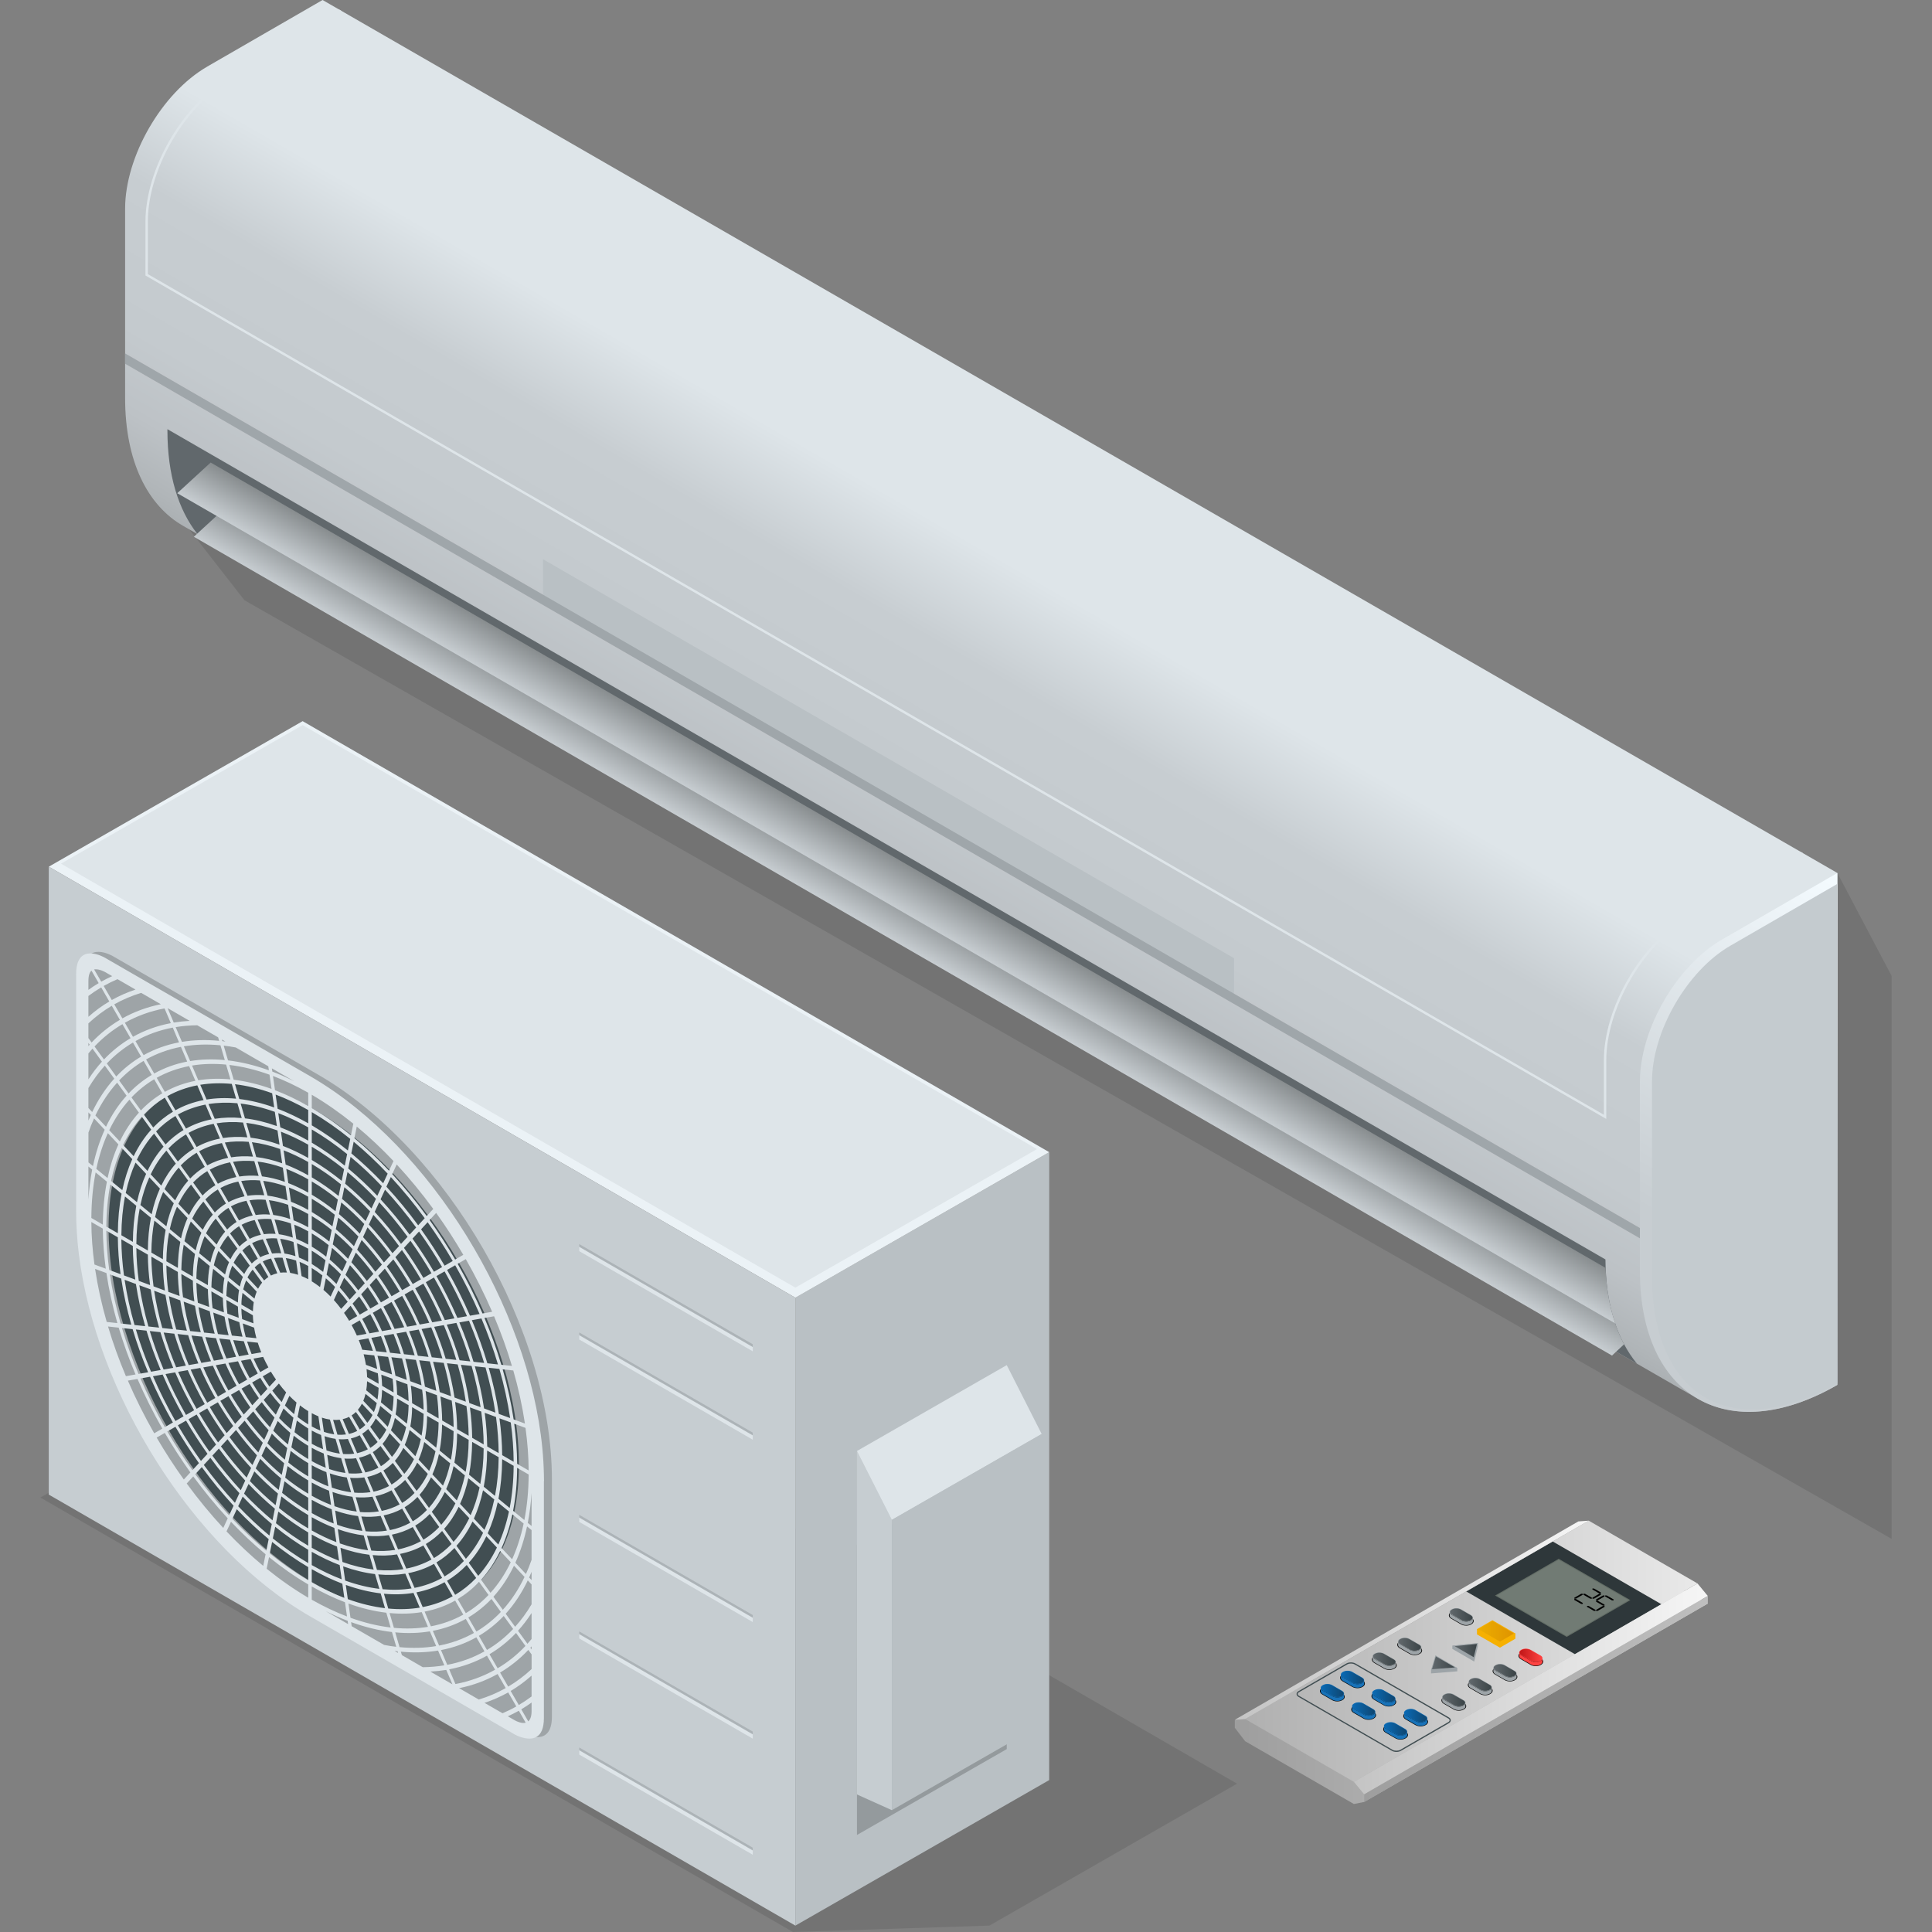 <svg width="120" height="120" viewBox="0 0 120 120" fill="none" xmlns="http://www.w3.org/2000/svg">
<rect x="0" y="0" width="120" height="120" fill="#808080" stroke="none"/>
<g style="mix-blend-mode:multiply" opacity="0.1">
<path d="M15.181 37.28L117.492 95.582V60.615L114.121 54.222L9.874 30.468L15.181 37.28Z" fill="black"/>
</g>
<g style="mix-blend-mode:multiply" opacity="0.1">
<path d="M17.889 84.196L23.624 87.508L30.096 83.799L76.836 110.786L61.456 119.603L49.251 120L2.508 93.015L17.889 84.196Z" fill="black"/>
</g>
<path d="M12.863 4.141L20.035 0L114.121 54.222V86.018C110.668 88.011 107.547 88.164 105.318 86.8L11.384 32.669C9.153 31.392 7.771 28.64 7.771 24.717V12.962C7.771 9.715 10.051 5.768 12.863 4.143V4.141Z" fill="url(#paint0_linear_43_138250)"/>
<path d="M106.948 58.363L114.121 54.222V86.018C107.347 89.929 101.857 86.759 101.857 78.937V67.182C101.857 63.935 104.137 59.986 106.948 58.363Z" fill="url(#paint1_linear_43_138250)"/>
<path d="M108.837 87.547C110.33 87.547 112.284 86.981 114.118 85.928L114.096 54.916L107.473 58.742C104.79 60.291 102.608 64.072 102.608 67.17V79.29C102.608 81.879 103.223 84.015 104.383 85.468C105.468 86.828 107.009 87.547 108.837 87.547Z" fill="#C4CBCF"/>
<g style="mix-blend-mode:multiply">
<path d="M14.161 4.878L21.063 0.592L21.209 0.678L14.239 5.006C11.452 6.614 9.184 10.541 9.184 13.76V17.026L99.62 69.241V65.861C99.62 62.596 101.92 58.609 104.748 56.979L111.83 52.903L111.979 52.989L104.823 57.107C102.036 58.715 99.768 62.645 99.768 65.861V69.499L9.072 17.134L9.035 17.113V13.762C9.035 10.497 11.336 6.511 14.164 4.88L14.161 4.878Z" fill="#DEE5E9"/>
</g>
<path d="M76.649 61.956L33.73 37.176V34.735L76.649 59.516V61.956Z" fill="#B9C0C4"/>
<path d="M101.857 76.275V76.914L7.771 22.592V21.952L101.857 76.275Z" fill="#9FA6AA"/>
<path d="M101.676 84.699L12.266 33.174C11.083 31.68 10.399 29.499 10.399 26.741V26.657L99.717 78.227C99.729 81.022 100.448 83.215 101.676 84.699Z" fill="#61686C"/>
<path d="M100.875 83.496L100.124 84.196L12.04 33.339L14.114 31.433L100 81.022C100.198 81.948 100.493 82.775 100.875 83.496Z" fill="url(#paint2_linear_43_138250)"/>
<path d="M100.32 82.197L11.01 30.633L13.085 28.728L99.727 78.752C99.774 80.041 99.98 81.193 100.32 82.199V82.197Z" fill="url(#paint3_linear_43_138250)"/>
<path d="M65.167 110.564L49.402 119.603V80.603L65.169 71.564L65.167 110.564Z" fill="#B9C0C4"/>
<g style="mix-blend-mode:multiply" opacity="0.2">
<path d="M62.531 108.64L53.227 113.974V95.943L62.531 90.609V108.64Z" fill="black"/>
</g>
<path d="M55.395 112.433L53.225 111.456L53.227 90.124L55.395 94.401V112.433Z" fill="#C6CDD1"/>
<path d="M64.701 89.068L55.395 94.402L53.227 90.124L62.531 84.79L64.701 89.068Z" fill="#DEE5E9"/>
<path d="M64.701 107.099L55.395 112.433V94.401L64.701 89.068V107.099Z" fill="#B9C0C4"/>
<path d="M49.402 80.603L3.03 53.831L18.797 44.792L65.169 71.563L49.402 80.603Z" fill="#EBF2F6"/>
<path d="M64.41 71.372L18.797 45.039L3.789 53.644L49.401 79.978L64.41 71.372Z" fill="#DEE5E9"/>
<path d="M49.402 119.603L3.029 92.832V53.831L49.402 80.603V119.603Z" fill="#C6CDD1"/>
<g style="mix-blend-mode:multiply" opacity="0.2">
<path d="M5.226 60.417C5.226 58.333 7.011 59.387 7.011 59.387L19.754 66.745C27.777 71.376 34.281 82.642 34.281 91.907V106.622C34.281 108.644 32.498 107.653 32.498 107.653L19.756 100.295C11.732 95.663 5.228 84.397 5.228 75.134V60.419L5.226 60.417Z" fill="black"/>
</g>
<path d="M32.23 90.973C32.23 99.1 26.523 102.394 19.485 98.331C12.447 94.267 6.743 84.385 6.743 76.258C6.743 68.131 12.449 64.837 19.487 68.901C26.525 72.964 32.23 82.846 32.23 90.971V90.973Z" fill="#414E52"/>
<path d="M33.782 92.003V104.729V105.141V106.718C33.782 107.362 33.601 107.7 33.355 107.86C33.331 107.877 33.304 107.891 33.278 107.905C33.278 107.905 33.278 107.905 33.276 107.905C33.249 107.917 33.223 107.93 33.196 107.938C32.675 108.121 31.999 107.746 31.999 107.746L30.631 106.959L30.275 106.753L29.051 106.046L28.599 105.786L27.274 105.02L26.812 104.754L25.271 103.862L24.503 103.42L21.981 101.965L21.759 101.836L21.71 101.808L19.255 100.391C11.983 96.193 5.961 86.547 4.896 77.881C4.786 76.985 4.729 76.099 4.729 75.23V60.515C4.729 58.43 6.515 59.485 6.515 59.485L7.881 60.275L8.239 60.48L9.462 61.187L9.914 61.447L11.24 62.211L11.702 62.478L13.243 63.367L14.011 63.811L16.531 65.267L16.753 65.395L16.804 65.424L19.259 66.84C19.383 66.914 19.509 66.987 19.633 67.062C19.882 67.213 20.13 67.37 20.377 67.535C20.501 67.616 20.623 67.7 20.745 67.785C27.948 72.789 33.597 82.97 33.782 91.566C33.786 91.712 33.789 91.857 33.789 92.001L33.782 92.003ZM33.017 102.757L32.815 102.48C32.288 103.038 31.7 103.508 31.061 103.886L31.565 104.76C32.085 104.452 32.569 104.088 33.019 103.669V102.757H33.017ZM26.258 103.553C26.718 103.546 27.166 103.51 27.598 103.437L27.209 102.52C26.48 102.641 25.706 102.665 24.898 102.588L24.961 102.801L26.26 103.553H26.258ZM23.864 102.17C24.116 102.219 24.367 102.258 24.613 102.286L24.344 101.368C23.534 101.274 22.685 101.069 21.808 100.753L21.844 101.006L23.864 102.172V102.17ZM5.491 64.475L5.69 64.752C6.217 64.194 6.806 63.724 7.447 63.345L6.942 62.471C6.423 62.779 5.938 63.145 5.491 63.563V64.475ZM8.463 74.89L7.765 74.316C7.622 75.055 7.545 75.859 7.539 76.724L8.253 77.136C8.259 76.329 8.333 75.58 8.465 74.89H8.463ZM8.251 77.388L7.537 76.977C7.543 77.712 7.598 78.461 7.701 79.22L8.404 79.479C8.308 78.77 8.255 78.072 8.249 77.388H8.251ZM8.508 74.67C8.646 74.029 8.835 73.443 9.076 72.911L8.418 72.211C8.162 72.781 7.958 73.41 7.809 74.098L8.508 74.67ZM9.42 75.419C9.544 74.839 9.717 74.308 9.933 73.825L9.275 73.125C9.041 73.644 8.856 74.218 8.721 74.845L9.42 75.419ZM8.677 75.065C8.546 75.741 8.475 76.474 8.469 77.262L9.184 77.673C9.19 76.944 9.255 76.264 9.375 75.637L8.677 75.065ZM12.199 79.668C12.205 80.077 12.235 80.495 12.29 80.916L12.993 81.177C12.944 80.806 12.919 80.442 12.913 80.082L12.199 79.67V79.668ZM12.911 79.827C12.917 79.401 12.956 79.002 13.023 78.632L12.325 78.058C12.247 78.477 12.203 78.929 12.197 79.414L12.911 79.825V79.827ZM12.327 81.185C12.408 81.708 12.526 82.237 12.675 82.767L13.335 82.838C13.204 82.372 13.101 81.906 13.029 81.445L12.327 81.187V81.185ZM13.129 80.206C13.135 80.55 13.159 80.9 13.204 81.252L13.907 81.513C13.868 81.209 13.848 80.912 13.841 80.617L13.127 80.206H13.129ZM13.844 80.367C13.85 80.016 13.88 79.689 13.937 79.381L13.239 78.809C13.174 79.163 13.137 79.546 13.131 79.955L13.846 80.367H13.844ZM13.538 82.86L14.2 82.932C14.094 82.547 14.006 82.164 13.947 81.783L13.245 81.525C13.314 81.967 13.414 82.412 13.538 82.86ZM14.061 80.743C14.068 81.022 14.088 81.305 14.124 81.592L14.827 81.851C14.798 81.617 14.782 81.384 14.778 81.154L14.063 80.743H14.061ZM14.776 80.904C14.782 80.629 14.806 80.371 14.849 80.13L14.151 79.558C14.098 79.847 14.069 80.161 14.061 80.493L14.776 80.904ZM14.401 82.954L15.063 83.025C14.979 82.724 14.912 82.421 14.864 82.123L14.163 81.863C14.22 82.223 14.302 82.588 14.403 82.954H14.401ZM15.743 82.191C15.723 82.024 15.71 81.857 15.706 81.694L14.992 81.283C14.996 81.496 15.01 81.712 15.039 81.932L15.741 82.193L15.743 82.191ZM15.079 82.201C15.124 82.482 15.187 82.765 15.264 83.048L15.926 83.119C15.867 82.899 15.818 82.679 15.782 82.461L15.079 82.201ZM15.944 80.228L15.287 79.528C15.214 79.699 15.155 79.886 15.108 80.086L15.806 80.66C15.843 80.507 15.89 80.362 15.944 80.23V80.228ZM15.061 80.305C15.022 80.531 14.998 80.774 14.994 81.03L15.708 81.443C15.714 81.244 15.733 81.055 15.761 80.879L15.063 80.305H15.061ZM15.085 79.312L14.428 78.612C14.332 78.834 14.255 79.074 14.196 79.334L14.894 79.908C14.945 79.695 15.008 79.495 15.087 79.312H15.085ZM14.226 78.398L13.569 77.698C13.451 77.97 13.355 78.266 13.282 78.587L13.98 79.161C14.043 78.886 14.124 78.632 14.226 78.398ZM13.369 77.484L12.712 76.783C12.569 77.105 12.457 77.457 12.372 77.84L13.07 78.412C13.145 78.076 13.245 77.767 13.369 77.484ZM12.51 76.57L11.852 75.869C11.688 76.24 11.555 76.649 11.457 77.093L12.156 77.665C12.243 77.268 12.361 76.901 12.508 76.57H12.51ZM12.111 77.885L11.413 77.311C11.321 77.793 11.272 78.316 11.264 78.878L11.979 79.29C11.985 78.787 12.03 78.319 12.111 77.885ZM11.979 79.542L11.264 79.129C11.27 79.603 11.305 80.086 11.37 80.576L12.072 80.837C12.015 80.399 11.983 79.968 11.979 79.542ZM11.651 75.656L10.993 74.955C10.806 75.375 10.655 75.839 10.546 76.344L11.244 76.918C11.344 76.46 11.48 76.038 11.649 75.656H11.651ZM10.501 76.564C10.397 77.111 10.34 77.704 10.334 78.341L11.048 78.752C11.055 78.174 11.105 77.634 11.199 77.136L10.501 76.564ZM10.334 78.591C10.34 79.131 10.381 79.68 10.454 80.238L11.156 80.497C11.089 79.992 11.052 79.493 11.046 79.002L10.332 78.591H10.334ZM10.495 80.509C10.598 81.193 10.751 81.885 10.949 82.579L11.608 82.651C11.429 82.02 11.291 81.391 11.195 80.768L10.493 80.509H10.495ZM11.812 82.673L12.471 82.744C12.317 82.197 12.194 81.649 12.111 81.108L11.409 80.847C11.5 81.452 11.637 82.062 11.81 82.673H11.812ZM11.893 82.954C12.064 83.524 12.272 84.092 12.506 84.652L13.104 84.546C12.895 84.043 12.71 83.534 12.555 83.023L11.895 82.952L11.893 82.954ZM13.286 84.513L13.884 84.41C13.707 83.982 13.548 83.55 13.418 83.119L12.756 83.048C12.905 83.54 13.084 84.029 13.286 84.516V84.513ZM14.065 84.377L14.664 84.271C14.519 83.921 14.391 83.567 14.281 83.211L13.62 83.139C13.746 83.553 13.894 83.966 14.065 84.377ZM14.847 84.241L15.444 84.135C15.33 83.86 15.23 83.583 15.144 83.306L14.483 83.235C14.587 83.571 14.709 83.909 14.845 84.241H14.847ZM15.627 84.102L16.226 83.996C16.144 83.799 16.075 83.599 16.01 83.398L15.348 83.327C15.427 83.585 15.521 83.846 15.627 84.102ZM16.28 79.666L15.694 78.858C15.572 79.001 15.464 79.163 15.373 79.344L16.03 80.045C16.103 79.904 16.187 79.778 16.28 79.666ZM15.515 78.61L14.929 77.801C14.77 77.985 14.631 78.194 14.513 78.428L15.171 79.129C15.269 78.935 15.385 78.76 15.515 78.61ZM14.749 77.553L14.163 76.745C13.968 76.969 13.799 77.225 13.656 77.514L14.314 78.215C14.438 77.966 14.582 77.744 14.749 77.553ZM13.982 76.498L13.398 75.69C13.166 75.953 12.966 76.258 12.795 76.602L13.455 77.303C13.603 77.001 13.78 76.731 13.984 76.498H13.982ZM13.219 75.442L12.632 74.634C12.364 74.937 12.131 75.289 11.938 75.686L12.596 76.386C12.771 76.03 12.978 75.713 13.219 75.442ZM12.453 74.385L11.867 73.577C11.563 73.919 11.299 74.32 11.081 74.77L11.739 75.47C11.94 75.059 12.178 74.697 12.455 74.383L12.453 74.385ZM11.688 73.331L11.101 72.522C10.759 72.903 10.464 73.351 10.22 73.856L10.879 74.558C11.105 74.094 11.376 73.683 11.688 73.331ZM10.134 74.039C9.925 74.509 9.756 75.029 9.633 75.594L10.334 76.169C10.446 75.65 10.601 75.173 10.794 74.74L10.136 74.037L10.134 74.039ZM9.589 75.814C9.473 76.425 9.407 77.089 9.401 77.801L10.116 78.215C10.124 77.561 10.181 76.95 10.289 76.388L9.589 75.814ZM9.401 78.054C9.407 78.658 9.454 79.275 9.538 79.898L10.242 80.159C10.165 79.587 10.122 79.021 10.116 78.465L9.401 78.052V78.054ZM9.574 80.169C9.69 80.934 9.861 81.71 10.081 82.486L10.745 82.557C10.541 81.844 10.385 81.132 10.277 80.43L9.572 80.169H9.574ZM10.165 82.767C10.385 83.492 10.643 84.214 10.943 84.927L11.543 84.821C11.268 84.165 11.028 83.504 10.826 82.838L10.165 82.767ZM11.724 84.788L12.321 84.683C12.079 84.102 11.867 83.516 11.688 82.93L11.026 82.858C11.221 83.504 11.456 84.149 11.722 84.788H11.724ZM11.842 85.069C12.146 85.768 12.492 86.456 12.87 87.123L13.375 86.832C13.031 86.226 12.716 85.601 12.439 84.965L11.842 85.069ZM13.532 86.743L14.037 86.452C13.736 85.922 13.463 85.379 13.223 84.827L12.626 84.933C12.895 85.548 13.198 86.154 13.534 86.743H13.532ZM14.19 86.362L14.694 86.071C14.44 85.621 14.208 85.159 14.002 84.691L13.404 84.796C13.636 85.33 13.9 85.853 14.19 86.364V86.362ZM14.847 85.981L15.352 85.69C15.144 85.32 14.953 84.939 14.782 84.552L14.186 84.658C14.383 85.108 14.607 85.55 14.849 85.981H14.847ZM15.507 85.601L16.012 85.309C15.849 85.016 15.698 84.717 15.564 84.414L14.967 84.518C15.128 84.884 15.311 85.246 15.509 85.599L15.507 85.601ZM16.166 85.222L16.671 84.931C16.553 84.717 16.443 84.499 16.343 84.279L15.745 84.385C15.871 84.668 16.012 84.949 16.164 85.224L16.166 85.222ZM16.671 79.318L16.166 78.445C16.042 78.524 15.926 78.616 15.818 78.722L16.405 79.53C16.488 79.45 16.576 79.379 16.671 79.318ZM16.012 78.178L15.507 77.305C15.344 77.406 15.193 77.529 15.055 77.669L15.639 78.477C15.753 78.363 15.877 78.263 16.012 78.18V78.178ZM15.354 77.036L14.849 76.162C14.648 76.287 14.46 76.437 14.289 76.612L14.876 77.421C15.022 77.272 15.183 77.146 15.354 77.038V77.036ZM14.694 75.896L14.19 75.022C13.949 75.171 13.727 75.348 13.524 75.558L14.11 76.366C14.289 76.185 14.485 76.028 14.694 75.898V75.896ZM14.035 74.754L13.53 73.88C13.249 74.051 12.991 74.259 12.756 74.499L13.343 75.308C13.552 75.092 13.783 74.906 14.035 74.754ZM13.377 73.614L12.874 72.74C12.555 72.934 12.262 73.17 11.995 73.447L12.579 74.255C12.822 74.004 13.088 73.791 13.377 73.616V73.614ZM12.718 72.474L12.213 71.598C11.854 71.814 11.525 72.079 11.226 72.388L11.814 73.198C12.087 72.915 12.39 72.671 12.718 72.474ZM12.058 71.332L11.553 70.458C11.156 70.696 10.79 70.99 10.46 71.334L11.046 72.142C11.352 71.824 11.69 71.553 12.058 71.334V71.332ZM10.336 71.466C9.957 71.887 9.631 72.38 9.361 72.94L10.018 73.64C10.269 73.121 10.572 72.665 10.922 72.274L10.336 71.466ZM10.157 71.219L9.572 70.411C9.157 70.871 8.801 71.413 8.504 72.028L9.161 72.728C9.438 72.154 9.772 71.651 10.159 71.219H10.157ZM8.469 77.514C8.475 78.184 8.526 78.868 8.62 79.558L9.322 79.819C9.236 79.178 9.188 78.546 9.184 77.928L8.469 77.516V77.514ZM8.656 79.829C8.785 80.676 8.972 81.533 9.218 82.39L9.88 82.461C9.652 81.667 9.479 80.873 9.359 80.088L8.656 79.829ZM9.302 82.673C9.542 83.473 9.831 84.273 10.163 85.065L10.761 84.959C10.454 84.226 10.187 83.487 9.963 82.744L9.302 82.673ZM10.281 85.344C10.655 86.207 11.083 87.058 11.553 87.885L12.058 87.594C11.622 86.828 11.227 86.04 10.879 85.24L10.281 85.346V85.344ZM12.213 87.504L12.718 87.213C12.327 86.527 11.973 85.82 11.661 85.102L11.063 85.208C11.403 85.99 11.787 86.759 12.213 87.506V87.504ZM12.368 87.771C12.734 88.396 13.127 89.004 13.544 89.589L13.954 89.145C13.571 88.608 13.208 88.052 12.872 87.478L12.368 87.769V87.771ZM14.078 89.011L14.485 88.569C14.147 88.094 13.829 87.604 13.532 87.099L13.027 87.39C13.353 87.948 13.705 88.49 14.078 89.013V89.011ZM14.609 88.434L15.016 87.993C14.723 87.582 14.448 87.156 14.19 86.718L13.685 87.009C13.972 87.498 14.281 87.974 14.607 88.434H14.609ZM15.14 87.858L15.547 87.417C15.301 87.069 15.067 86.708 14.849 86.338L14.344 86.629C14.593 87.05 14.859 87.461 15.14 87.858ZM15.672 87.282L16.079 86.84C15.877 86.555 15.686 86.26 15.507 85.959L15.002 86.25C15.212 86.604 15.436 86.95 15.67 87.284L15.672 87.282ZM16.203 86.706L16.61 86.264C16.453 86.042 16.307 85.812 16.166 85.578L15.662 85.869C15.831 86.156 16.012 86.435 16.203 86.706ZM16.734 86.128L17.142 85.686C17.032 85.527 16.926 85.365 16.824 85.195L16.319 85.487C16.449 85.704 16.588 85.92 16.734 86.126V86.128ZM17.225 79.084L16.836 78.168C16.653 78.209 16.48 78.272 16.321 78.355L16.826 79.228C16.952 79.163 17.087 79.115 17.227 79.084H17.225ZM16.716 77.889L16.325 76.973C16.089 77.024 15.867 77.105 15.659 77.215L16.164 78.088C16.335 77.999 16.521 77.932 16.714 77.889H16.716ZM16.207 76.694L15.818 75.778C15.527 75.839 15.256 75.939 15.004 76.075L15.509 76.948C15.727 76.832 15.961 76.747 16.209 76.694H16.207ZM15.698 75.497L15.307 74.581C14.963 74.65 14.642 74.77 14.342 74.931L14.847 75.804C15.11 75.664 15.393 75.558 15.696 75.495L15.698 75.497ZM15.189 74.302L14.8 73.388C14.401 73.467 14.029 73.606 13.687 73.793L14.192 74.668C14.501 74.501 14.835 74.377 15.191 74.304L15.189 74.302ZM14.68 73.107L14.291 72.193C13.839 72.282 13.416 72.437 13.027 72.651L13.532 73.524C13.886 73.331 14.271 73.188 14.68 73.107ZM14.171 71.914L13.783 70.998C13.275 71.097 12.801 71.268 12.368 71.509L12.874 72.384C13.274 72.164 13.707 72.005 14.173 71.914H14.171ZM13.662 70.717L13.271 69.803C12.712 69.912 12.186 70.102 11.708 70.368L12.213 71.242C12.659 70.996 13.143 70.82 13.662 70.719V70.717ZM13.153 69.524L12.762 68.608C12.148 68.728 11.574 68.935 11.048 69.226L11.553 70.1C12.044 69.827 12.579 69.634 13.153 69.522V69.524ZM10.896 69.316C10.46 69.577 10.057 69.896 9.695 70.275L10.281 71.083C10.619 70.731 10.993 70.432 11.399 70.187L10.896 69.314V69.316ZM10.741 69.049L10.236 68.176C9.762 68.459 9.324 68.809 8.931 69.222L9.517 70.031C9.886 69.644 10.297 69.316 10.743 69.051L10.741 69.049ZM8.807 69.357C8.357 69.858 7.966 70.444 7.644 71.114L8.302 71.814C8.603 71.187 8.97 70.635 9.393 70.165L8.807 69.357ZM7.559 71.295C7.28 71.914 7.056 72.6 6.897 73.349L7.596 73.923C7.746 73.221 7.954 72.577 8.216 71.997L7.559 71.297V71.295ZM6.852 73.569C6.696 74.373 6.612 75.246 6.604 76.187L7.319 76.598C7.325 75.717 7.406 74.896 7.551 74.141L6.852 73.569ZM6.604 76.439C6.61 77.24 6.671 78.056 6.785 78.882L7.488 79.141C7.382 78.365 7.325 77.602 7.319 76.851L6.604 76.437V76.439ZM6.824 79.153C6.975 80.161 7.201 81.183 7.494 82.205L8.155 82.278C7.881 81.319 7.669 80.36 7.528 79.414L6.826 79.155L6.824 79.153ZM8.355 82.299L9.017 82.37C8.766 81.492 8.573 80.617 8.442 79.752L7.74 79.491C7.879 80.419 8.086 81.358 8.355 82.299ZM8.438 82.577C8.701 83.457 9.017 84.334 9.381 85.2L9.98 85.094C9.64 84.287 9.344 83.467 9.098 82.649L8.436 82.577H8.438ZM9.501 85.481C9.912 86.427 10.379 87.36 10.896 88.263L11.4 87.972C10.92 87.127 10.484 86.258 10.102 85.375L9.503 85.481H9.501ZM11.05 88.53C11.494 89.29 11.973 90.031 12.482 90.741L12.889 90.299C12.414 89.636 11.969 88.945 11.555 88.237L11.05 88.528V88.53ZM13.013 90.165L13.42 89.723C12.991 89.123 12.587 88.5 12.213 87.858L11.708 88.15C12.113 88.842 12.549 89.516 13.011 90.165H13.013ZM13.19 90.413C13.744 91.169 14.334 91.887 14.955 92.559L15.232 91.961C14.656 91.338 14.11 90.672 13.595 89.972L13.188 90.413H13.19ZM15.319 91.777L15.598 91.177C15.083 90.619 14.591 90.022 14.131 89.395L13.723 89.837C14.224 90.519 14.76 91.169 15.319 91.777ZM15.682 90.993L15.959 90.395C15.503 89.9 15.069 89.373 14.66 88.819L14.253 89.261C14.703 89.872 15.179 90.452 15.68 90.993H15.682ZM16.046 90.212L16.323 89.613C15.926 89.182 15.55 88.724 15.193 88.243L14.786 88.685C15.183 89.222 15.604 89.733 16.046 90.214V90.212ZM16.409 89.43L16.686 88.832C16.35 88.465 16.028 88.074 15.727 87.665L15.319 88.107C15.664 88.571 16.028 89.013 16.411 89.43H16.409ZM16.771 88.648L17.05 88.05C16.773 87.746 16.508 87.427 16.258 87.089L15.851 87.531C16.142 87.924 16.449 88.296 16.773 88.648H16.771ZM17.133 87.865L17.41 87.266C17.192 87.028 16.985 86.773 16.787 86.511L16.38 86.952C16.618 87.272 16.869 87.577 17.131 87.865H17.133ZM17.496 87.083L17.773 86.484C17.614 86.309 17.463 86.126 17.321 85.934L16.914 86.376C17.097 86.625 17.292 86.861 17.496 87.085V87.083ZM17.82 79.039L17.551 78.121C17.366 78.107 17.188 78.113 17.019 78.135L17.408 79.049C17.541 79.033 17.677 79.029 17.82 79.039ZM17.467 77.84L17.199 76.922C16.958 76.903 16.728 76.912 16.508 76.942L16.897 77.858C17.078 77.834 17.27 77.828 17.465 77.842L17.467 77.84ZM17.117 76.639L16.848 75.721C16.553 75.696 16.27 75.707 15.999 75.747L16.388 76.661C16.62 76.627 16.863 76.621 17.115 76.639H17.117ZM16.767 75.44L16.498 74.522C16.148 74.491 15.812 74.503 15.493 74.552L15.881 75.468C16.162 75.425 16.457 75.415 16.767 75.442V75.44ZM16.415 74.241L16.146 73.32C15.739 73.284 15.35 73.3 14.982 73.357L15.373 74.271C15.704 74.22 16.05 74.208 16.415 74.239V74.241ZM16.065 73.04L15.796 72.121C15.334 72.081 14.892 72.097 14.475 72.162L14.864 73.076C15.244 73.017 15.645 73.003 16.065 73.037V73.04ZM15.714 71.84L15.448 70.922C14.929 70.876 14.434 70.89 13.966 70.965L14.357 71.883C14.788 71.816 15.24 71.798 15.716 71.84H15.714ZM15.364 70.641L15.096 69.723C14.521 69.67 13.974 69.686 13.455 69.77L13.846 70.686C14.326 70.609 14.833 70.594 15.364 70.643V70.641ZM15.014 69.442L14.745 68.524C14.116 68.465 13.516 68.483 12.948 68.575L13.337 69.491C13.866 69.406 14.428 69.389 15.014 69.444V69.442ZM14.664 68.241L14.395 67.323C13.711 67.258 13.056 67.276 12.439 67.378L12.83 68.294C13.41 68.198 14.023 68.18 14.666 68.241H14.664ZM12.254 67.412C11.586 67.541 10.961 67.767 10.391 68.086L10.896 68.96C11.431 68.66 12.017 68.449 12.644 68.327L12.254 67.41V67.412ZM12.136 67.132L11.747 66.218C11.024 66.356 10.35 66.6 9.733 66.944L10.238 67.818C10.82 67.494 11.456 67.262 12.137 67.132H12.136ZM9.578 67.034C9.065 67.339 8.591 67.718 8.166 68.164L8.752 68.972C9.153 68.55 9.597 68.196 10.081 67.907L9.576 67.034H9.578ZM8.041 68.3C7.555 68.84 7.133 69.475 6.785 70.198L7.443 70.898C7.771 70.216 8.168 69.617 8.628 69.108L8.041 68.3ZM6.7 70.381C6.396 71.049 6.156 71.79 5.983 72.6L6.681 73.172C6.844 72.408 7.07 71.71 7.355 71.081L6.698 70.381H6.7ZM5.94 72.822C5.771 73.689 5.68 74.634 5.674 75.65L6.386 76.063C6.394 75.106 6.48 74.214 6.639 73.396L5.94 72.822ZM5.674 75.9C5.678 76.765 5.745 77.649 5.867 78.542L6.57 78.801C6.456 77.958 6.392 77.126 6.386 76.311L5.674 75.9ZM5.906 78.813C6.069 79.902 6.311 81.006 6.629 82.109L7.29 82.18C6.991 81.14 6.763 80.1 6.61 79.072L5.906 78.813ZM6.71 82.392C7.017 83.424 7.39 84.457 7.82 85.476L8.418 85.371C8.013 84.41 7.663 83.436 7.372 82.463L6.71 82.392ZM8.601 85.338L9.2 85.234C8.827 84.351 8.506 83.455 8.237 82.557L7.575 82.486C7.862 83.443 8.206 84.397 8.601 85.338ZM8.721 85.617C9.167 86.647 9.674 87.661 10.236 88.644L10.739 88.353C10.212 87.429 9.737 86.478 9.318 85.513L8.719 85.619L8.721 85.617ZM10.391 88.911C10.875 89.737 11.396 90.544 11.95 91.319L12.357 90.877C11.838 90.151 11.35 89.395 10.896 88.62L10.391 88.911ZM12.127 91.566C12.787 92.468 13.489 93.323 14.23 94.123L14.509 93.524C13.815 92.773 13.153 91.971 12.534 91.124L12.127 91.566ZM14.593 93.341L14.87 92.742C14.236 92.056 13.632 91.321 13.066 90.548L12.659 90.99C13.265 91.818 13.913 92.606 14.593 93.341ZM14.794 93.555C15.417 94.21 16.065 94.819 16.734 95.377L16.881 94.656C16.258 94.137 15.653 93.567 15.073 92.956L14.794 93.555ZM16.926 94.434L17.074 93.711C16.508 93.241 15.961 92.726 15.438 92.172L15.159 92.771C15.727 93.367 16.317 93.923 16.926 94.432V94.434ZM17.117 93.492L17.264 92.769C16.759 92.345 16.268 91.885 15.798 91.391L15.521 91.991C16.034 92.531 16.567 93.033 17.117 93.492ZM17.311 92.547L17.457 91.824C17.011 91.452 16.578 91.044 16.162 90.607L15.883 91.205C16.341 91.686 16.818 92.136 17.311 92.545V92.547ZM17.502 91.606L17.648 90.884C17.26 90.56 16.885 90.206 16.523 89.827L16.246 90.425C16.649 90.849 17.068 91.244 17.502 91.606ZM17.693 90.664L17.84 89.941C17.512 89.664 17.192 89.365 16.885 89.045L16.608 89.644C16.956 90.008 17.319 90.35 17.693 90.664ZM17.887 89.721L18.033 88.998C17.765 88.77 17.504 88.524 17.25 88.261L16.973 88.86C17.268 89.167 17.573 89.454 17.887 89.719V89.721ZM18.078 88.778L18.225 88.058C18.015 87.879 17.809 87.685 17.612 87.482L17.335 88.08C17.573 88.329 17.822 88.563 18.078 88.778ZM18.269 87.836L18.416 87.113C18.263 86.983 18.117 86.844 17.974 86.698L17.697 87.296C17.883 87.488 18.074 87.667 18.269 87.836ZM18.518 79.182L18.392 78.296C18.172 78.221 17.96 78.172 17.752 78.141L18.021 79.059C18.182 79.084 18.349 79.125 18.518 79.18V79.182ZM18.353 78.025L18.227 77.14C17.942 77.042 17.667 76.977 17.402 76.942L17.671 77.86C17.891 77.891 18.119 77.944 18.353 78.025ZM18.188 76.871L18.062 75.987C17.714 75.867 17.376 75.786 17.052 75.743L17.321 76.661C17.6 76.7 17.891 76.767 18.188 76.871ZM18.023 75.717L17.897 74.833C17.484 74.689 17.085 74.593 16.702 74.544L16.971 75.462C17.308 75.507 17.661 75.59 18.023 75.717ZM17.858 74.562L17.732 73.679C17.256 73.51 16.794 73.4 16.352 73.345L16.62 74.263C17.017 74.314 17.431 74.412 17.858 74.562ZM17.693 73.408L17.567 72.525C17.026 72.333 16.502 72.207 16.002 72.146L16.27 73.064C16.726 73.121 17.201 73.233 17.693 73.408ZM17.526 72.254L17.4 71.368C16.794 71.152 16.209 71.012 15.647 70.943L15.916 71.865C16.431 71.928 16.971 72.056 17.526 72.254ZM17.361 71.099L17.235 70.214C16.565 69.976 15.918 69.819 15.297 69.743L15.566 70.662C16.14 70.731 16.741 70.876 17.361 71.097V71.099ZM17.197 69.943L17.07 69.059C16.335 68.797 15.627 68.626 14.947 68.544L15.216 69.463C15.849 69.538 16.512 69.699 17.197 69.943ZM17.032 68.789L16.903 67.903C16.105 67.616 15.334 67.431 14.597 67.343L14.864 68.261C15.556 68.345 16.28 68.518 17.03 68.787L17.032 68.789ZM16.867 67.634L16.741 66.751C15.879 66.441 15.045 66.24 14.247 66.146L14.515 67.064C15.267 67.154 16.055 67.343 16.867 67.634ZM14.043 66.124C13.304 66.053 12.596 66.073 11.928 66.183L12.317 67.099C12.946 66.995 13.614 66.977 14.312 67.042L14.043 66.124ZM13.962 65.843L13.693 64.925C12.897 64.847 12.136 64.87 11.419 64.99L11.81 65.904C12.49 65.792 13.208 65.772 13.964 65.843H13.962ZM11.238 65.022C10.462 65.171 9.737 65.434 9.074 65.804L9.578 66.678C10.206 66.327 10.892 66.077 11.627 65.936L11.236 65.02L11.238 65.022ZM8.919 65.894C8.365 66.222 7.858 66.629 7.4 67.109L7.986 67.917C8.42 67.461 8.901 67.079 9.424 66.765L8.919 65.892V65.894ZM8.764 65.627L8.259 64.754C7.667 65.106 7.123 65.54 6.635 66.055L7.221 66.863C7.685 66.374 8.202 65.961 8.764 65.627ZM5.926 69.283L6.584 69.984C6.936 69.247 7.366 68.603 7.862 68.054L7.276 67.246C6.751 67.826 6.299 68.508 5.926 69.283ZM5.843 69.467C5.714 69.748 5.598 70.041 5.493 70.348V72.197L5.774 72.427C5.949 71.602 6.193 70.849 6.502 70.169L5.845 69.469L5.843 69.467ZM5.491 72.453V74.509C5.533 73.854 5.611 73.233 5.725 72.647L5.491 72.453ZM7.942 85.753C8.422 86.867 8.972 87.96 9.578 89.025L10.083 88.734C9.511 87.732 8.994 86.7 8.54 85.65L7.942 85.753ZM9.731 89.292C10.252 90.187 10.818 91.059 11.417 91.895L11.824 91.454C11.26 90.664 10.729 89.843 10.236 89.001L9.731 89.292ZM11.596 92.142C12.309 93.117 13.068 94.041 13.868 94.904L14.145 94.306C13.392 93.492 12.675 92.618 12.003 91.702L11.596 92.144V92.142ZM14.069 95.118C14.8 95.89 15.562 96.606 16.35 97.26L16.496 96.539C15.753 95.922 15.034 95.246 14.348 94.52L14.069 95.118ZM16.541 96.319L16.688 95.599C16.006 95.031 15.344 94.408 14.709 93.74L14.432 94.338C15.108 95.051 15.812 95.715 16.541 96.319ZM16.563 97.437C17.4 98.115 18.263 98.718 19.145 99.237V98.412C18.312 97.924 17.498 97.353 16.71 96.716L16.563 97.437ZM19.145 98.16V97.335C18.377 96.883 17.628 96.36 16.901 95.772L16.755 96.492C17.528 97.117 18.328 97.677 19.145 98.158V98.16ZM19.145 97.085V96.26C18.445 95.847 17.758 95.368 17.093 94.831L16.946 95.554C17.659 96.13 18.394 96.643 19.145 97.085ZM19.145 96.008V95.183C18.51 94.809 17.889 94.373 17.286 93.888L17.14 94.609C17.789 95.134 18.461 95.603 19.145 96.008ZM19.145 94.931V94.104C18.577 93.768 18.019 93.379 17.477 92.944L17.329 93.667C17.917 94.141 18.524 94.564 19.143 94.931H19.145ZM19.145 93.854V93.029C18.64 92.73 18.147 92.386 17.669 92.003L17.522 92.724C18.05 93.147 18.591 93.526 19.145 93.854ZM19.145 92.777V91.952C18.707 91.692 18.28 91.393 17.862 91.059L17.714 91.779C18.178 92.152 18.656 92.486 19.145 92.775V92.777ZM19.145 91.702V90.877C18.772 90.656 18.408 90.401 18.054 90.118L17.907 90.839C18.308 91.16 18.721 91.45 19.145 91.702ZM19.145 90.625V89.8C18.84 89.617 18.538 89.408 18.245 89.174L18.098 89.896C18.438 90.167 18.787 90.411 19.145 90.625ZM19.145 89.55V88.726C18.905 88.579 18.669 88.416 18.438 88.233L18.292 88.956C18.569 89.175 18.854 89.375 19.145 89.55ZM19.145 88.473V87.649C18.97 87.541 18.799 87.421 18.63 87.29L18.483 88.013C18.699 88.184 18.919 88.337 19.145 88.473ZM19.145 79.457V78.632C18.964 78.532 18.782 78.445 18.605 78.373L18.732 79.259C18.866 79.314 19.004 79.379 19.143 79.454L19.145 79.457ZM19.145 78.382V77.557C18.907 77.425 18.671 77.313 18.44 77.221L18.569 78.105C18.758 78.18 18.949 78.274 19.147 78.382H19.145ZM19.145 77.305V76.48C18.85 76.315 18.558 76.177 18.276 76.067L18.402 76.95C18.646 77.046 18.892 77.164 19.145 77.305ZM19.145 76.23V75.405C18.793 75.208 18.449 75.043 18.111 74.912L18.237 75.796C18.532 75.912 18.835 76.057 19.145 76.228V76.23ZM19.145 75.153V74.328C18.738 74.098 18.337 73.909 17.946 73.758L18.074 74.642C18.422 74.778 18.782 74.947 19.147 75.153H19.145ZM19.145 74.076V73.251C18.681 72.989 18.225 72.775 17.781 72.602L17.907 73.485C18.31 73.64 18.723 73.838 19.145 74.074V74.076ZM19.145 73.001V72.174C18.624 71.879 18.113 71.639 17.616 71.448L17.742 72.333C18.198 72.51 18.669 72.73 19.145 73.001ZM19.145 71.922V71.097C18.567 70.772 18.003 70.503 17.449 70.291L17.575 71.177C18.086 71.372 18.611 71.621 19.145 71.922ZM19.145 70.847V70.022C18.512 69.664 17.891 69.369 17.284 69.139L17.41 70.022C17.974 70.238 18.555 70.513 19.145 70.847ZM19.145 69.77V68.945C18.455 68.555 17.779 68.235 17.119 67.985L17.245 68.868C17.864 69.104 18.497 69.403 19.145 69.77ZM19.145 68.695V67.871C18.4 67.447 17.667 67.101 16.954 66.83L17.081 67.716C17.752 67.97 18.442 68.296 19.145 68.697V68.695ZM16.887 66.356L16.916 66.559C17.363 66.728 17.82 66.932 18.282 67.162L16.887 66.358V66.356ZM16.665 66.228L14.646 65.061C14.393 65.012 14.143 64.974 13.894 64.945L14.163 65.863C14.973 65.959 15.822 66.162 16.7 66.478L16.663 66.226L16.665 66.228ZM14 64.691L13.784 64.566L13.813 64.666C13.874 64.674 13.937 64.683 14 64.691ZM13.548 64.43L12.249 63.681C11.789 63.687 11.344 63.724 10.91 63.797L11.301 64.713C12.03 64.591 12.803 64.568 13.611 64.648L13.548 64.432V64.43ZM10.729 63.827C9.898 63.984 9.124 64.265 8.416 64.664L8.921 65.537C9.595 65.161 10.33 64.894 11.12 64.743L10.731 63.827H10.729ZM10.609 63.548L10.22 62.634C9.334 62.801 8.51 63.101 7.756 63.524L8.259 64.397C8.978 63.994 9.764 63.709 10.609 63.55V63.548ZM9.992 62.376L8.768 61.669C8.18 61.849 7.622 62.085 7.097 62.38L7.602 63.253C8.335 62.842 9.135 62.547 9.992 62.374V62.376ZM5.871 64.998L6.458 65.806C6.954 65.283 7.506 64.841 8.109 64.485L7.604 63.612C6.973 63.986 6.392 64.448 5.873 64.998H5.871ZM5.491 67.582V68.819L5.727 69.07C6.105 68.28 6.565 67.588 7.097 66.997L6.51 66.189C6.134 66.604 5.794 67.07 5.491 67.582ZM5.491 69.092V69.601C5.539 69.483 5.588 69.365 5.641 69.251L5.491 69.092ZM29.108 89.18C29.102 88.575 29.055 87.958 28.972 87.335L28.267 87.075C28.345 87.647 28.387 88.213 28.392 88.766L29.108 89.18ZM28.394 89.019C28.387 89.672 28.328 90.283 28.223 90.845L28.923 91.419C29.041 90.808 29.104 90.145 29.11 89.432L28.394 89.019ZM28.933 87.062C28.819 86.297 28.646 85.521 28.426 84.746L27.762 84.674C27.966 85.387 28.123 86.099 28.231 86.802L28.935 87.062H28.933ZM27.243 88.103C27.237 87.628 27.201 87.146 27.137 86.655L26.435 86.397C26.492 86.834 26.525 87.266 26.531 87.689L27.245 88.103H27.243ZM26.529 87.942C26.523 88.443 26.478 88.913 26.396 89.347L27.095 89.921C27.186 89.436 27.235 88.915 27.243 88.353L26.529 87.942ZM27.313 86.464L28.015 86.722C27.911 86.038 27.756 85.344 27.561 84.652L26.899 84.581C27.078 85.21 27.219 85.841 27.313 86.464ZM26.698 84.56L26.036 84.489C26.191 85.037 26.313 85.584 26.396 86.128L27.099 86.386C27.005 85.782 26.871 85.171 26.698 84.56ZM24.446 86.488C24.442 86.209 24.422 85.926 24.385 85.639L23.683 85.381C23.711 85.617 23.727 85.847 23.734 86.077L24.446 86.488ZM23.734 86.327C23.727 86.602 23.703 86.861 23.66 87.101L24.359 87.673C24.41 87.382 24.44 87.07 24.446 86.737L23.734 86.325V86.327ZM24.562 85.448L25.265 85.709C25.195 85.267 25.096 84.819 24.969 84.373L24.31 84.3C24.418 84.684 24.501 85.067 24.562 85.448ZM24.106 84.279L23.445 84.208C23.528 84.509 23.595 84.813 23.644 85.11L24.346 85.368C24.289 85.008 24.208 84.644 24.106 84.277V84.279ZM22.767 85.041C22.787 85.208 22.797 85.375 22.801 85.537L23.516 85.949C23.512 85.735 23.497 85.519 23.469 85.299L22.767 85.039V85.041ZM23.43 85.031C23.386 84.75 23.322 84.467 23.245 84.186L22.585 84.115C22.644 84.334 22.693 84.554 22.73 84.772L23.432 85.033L23.43 85.031ZM22.565 87.005L23.223 87.706C23.296 87.535 23.357 87.347 23.402 87.148L22.703 86.576C22.667 86.731 22.62 86.873 22.565 87.005ZM23.447 86.926C23.485 86.7 23.51 86.458 23.516 86.201L22.801 85.79C22.795 85.99 22.779 86.177 22.748 86.354L23.447 86.926ZM23.422 87.919L24.08 88.62C24.175 88.398 24.255 88.158 24.314 87.895L23.616 87.321C23.567 87.535 23.502 87.734 23.422 87.917V87.919ZM24.281 88.834L24.939 89.534C25.057 89.263 25.155 88.966 25.226 88.644L24.528 88.072C24.465 88.347 24.383 88.601 24.281 88.836V88.834ZM25.271 88.424C25.336 88.07 25.372 87.687 25.379 87.278L24.666 86.867C24.66 87.217 24.627 87.547 24.572 87.852L25.271 88.426V88.424ZM25.379 87.026C25.372 86.682 25.348 86.332 25.303 85.979L24.601 85.721C24.64 86.022 24.662 86.321 24.666 86.617L25.379 87.028V87.026ZM25.478 85.788L26.181 86.046C26.101 85.523 25.983 84.996 25.832 84.467L25.173 84.395C25.303 84.862 25.407 85.328 25.478 85.788ZM26.311 87.565C26.307 87.156 26.274 86.741 26.219 86.317L25.517 86.059C25.564 86.427 25.59 86.794 25.596 87.154L26.311 87.565ZM25.598 87.404C25.592 87.83 25.554 88.229 25.486 88.599L26.185 89.171C26.262 88.752 26.307 88.3 26.313 87.816L25.598 87.402V87.404ZM26.616 84.279C26.443 83.709 26.238 83.141 26.004 82.582L25.407 82.687C25.617 83.19 25.8 83.699 25.955 84.208L26.616 84.279ZM25.224 82.718L24.627 82.822C24.805 83.249 24.961 83.681 25.093 84.112L25.755 84.184C25.607 83.693 25.427 83.202 25.226 82.716L25.224 82.718ZM24.442 82.854L23.846 82.96C23.99 83.31 24.118 83.665 24.228 84.021L24.89 84.092C24.762 83.677 24.613 83.263 24.444 82.854H24.442ZM23.662 82.991L23.064 83.097C23.176 83.371 23.278 83.648 23.363 83.925L24.025 83.996C23.921 83.66 23.799 83.323 23.662 82.991ZM22.883 83.129L22.284 83.235C22.363 83.433 22.437 83.632 22.5 83.834L23.162 83.905C23.08 83.644 22.988 83.386 22.883 83.129ZM22.229 87.565L22.815 88.373C22.938 88.231 23.046 88.068 23.137 87.887L22.48 87.186C22.406 87.327 22.323 87.453 22.229 87.565ZM22.995 88.622L23.581 89.43C23.74 89.247 23.878 89.037 23.996 88.801L23.339 88.101C23.241 88.294 23.125 88.469 22.997 88.62L22.995 88.622ZM23.76 89.678L24.346 90.487C24.542 90.265 24.711 90.006 24.855 89.717L24.198 89.017C24.074 89.265 23.927 89.487 23.76 89.678ZM24.526 90.735L25.112 91.543C25.344 91.281 25.544 90.975 25.712 90.631L25.055 89.931C24.904 90.232 24.729 90.501 24.526 90.735ZM25.798 90.448C25.94 90.126 26.052 89.774 26.138 89.391L25.44 88.819C25.364 89.155 25.265 89.465 25.14 89.748L25.798 90.448ZM26 90.662L26.657 91.362C26.822 90.992 26.954 90.582 27.05 90.141L26.352 89.566C26.264 89.963 26.146 90.33 26 90.662ZM26.857 91.576L27.514 92.276C27.701 91.857 27.852 91.393 27.962 90.888L27.264 90.316C27.164 90.774 27.028 91.195 26.857 91.578V91.576ZM28.007 90.67C28.111 90.122 28.168 89.53 28.174 88.893L27.459 88.479C27.451 89.058 27.4 89.597 27.306 90.096L28.005 90.67H28.007ZM28.176 88.64C28.17 88.101 28.129 87.551 28.056 86.995L27.353 86.735C27.421 87.24 27.457 87.738 27.463 88.229L28.178 88.64H28.176ZM28.345 84.467C28.127 83.742 27.866 83.019 27.567 82.307L26.966 82.412C27.241 83.068 27.484 83.73 27.683 84.395L28.345 84.467ZM26.783 82.443L26.185 82.549C26.427 83.127 26.641 83.713 26.818 84.302L27.48 84.373C27.284 83.726 27.05 83.08 26.783 82.443ZM26.665 82.164C26.362 81.466 26.016 80.778 25.635 80.11L25.13 80.401C25.474 81.008 25.79 81.633 26.067 82.268L26.665 82.162V82.164ZM24.977 80.491L24.473 80.782C24.772 81.311 25.047 81.855 25.287 82.406L25.886 82.3C25.617 81.686 25.311 81.079 24.977 80.491ZM24.32 80.869L23.815 81.16C24.07 81.61 24.302 82.073 24.507 82.541L25.106 82.435C24.872 81.904 24.609 81.378 24.32 80.867V80.869ZM23.66 81.25L23.155 81.541C23.365 81.912 23.556 82.292 23.726 82.679L24.324 82.573C24.127 82.123 23.905 81.682 23.66 81.25ZM23.001 81.631L22.498 81.922C22.661 82.213 22.811 82.512 22.946 82.816L23.542 82.71C23.381 82.343 23.2 81.981 23.001 81.629V81.631ZM22.343 82.011L21.838 82.303C21.956 82.516 22.066 82.734 22.166 82.954L22.762 82.848C22.636 82.563 22.496 82.284 22.343 82.009V82.011ZM21.838 87.913L22.343 88.787C22.467 88.707 22.583 88.616 22.691 88.51L22.105 87.702C22.021 87.781 21.934 87.852 21.838 87.913ZM22.498 89.055L23.001 89.929C23.164 89.827 23.316 89.707 23.455 89.566L22.868 88.758C22.754 88.872 22.63 88.972 22.498 89.055ZM23.155 90.195L23.66 91.069C23.862 90.945 24.049 90.794 24.22 90.621L23.634 89.813C23.487 89.961 23.328 90.088 23.155 90.195ZM23.815 91.336L24.32 92.209C24.56 92.06 24.784 91.883 24.986 91.674L24.399 90.865C24.222 91.046 24.027 91.203 23.815 91.334V91.336ZM24.473 92.478L24.977 93.351C25.256 93.18 25.515 92.972 25.749 92.73L25.163 91.922C24.953 92.138 24.721 92.323 24.471 92.476L24.473 92.478ZM25.877 92.6C26.146 92.296 26.376 91.944 26.572 91.547L25.914 90.847C25.739 91.203 25.531 91.521 25.291 91.792L25.877 92.6ZM26.056 92.846L26.643 93.654C26.946 93.312 27.211 92.911 27.431 92.459L26.773 91.759C26.574 92.17 26.333 92.535 26.058 92.846H26.056ZM26.82 93.901L27.406 94.709C27.746 94.326 28.044 93.882 28.288 93.376L27.628 92.673C27.402 93.137 27.131 93.549 26.818 93.899L26.82 93.901ZM28.373 93.194C28.583 92.724 28.752 92.205 28.874 91.639L28.174 91.063C28.06 91.582 27.907 92.058 27.714 92.49L28.371 93.192L28.373 93.194ZM28.575 93.408L29.232 94.108C29.466 93.589 29.654 93.015 29.788 92.388L29.09 91.816C28.964 92.396 28.793 92.928 28.575 93.41V93.408ZM29.833 92.166C29.963 91.49 30.035 90.757 30.041 89.969L29.326 89.558C29.318 90.287 29.253 90.967 29.133 91.594L29.831 92.168L29.833 92.166ZM30.041 89.717C30.035 89.047 29.984 88.363 29.89 87.673L29.188 87.415C29.275 88.054 29.32 88.687 29.328 89.306L30.043 89.717H30.041ZM29.851 87.402C29.725 86.555 29.536 85.698 29.291 84.841L28.63 84.77C28.856 85.564 29.031 86.358 29.149 87.144L29.851 87.402ZM29.208 84.56C28.968 83.758 28.679 82.958 28.347 82.168L27.75 82.274C28.058 83.005 28.324 83.746 28.546 84.487L29.208 84.558V84.56ZM28.227 81.889C27.852 81.026 27.425 80.175 26.954 79.349L26.449 79.64C26.885 80.405 27.28 81.193 27.628 81.993L28.227 81.887V81.889ZM26.297 79.729L25.79 80.02C26.181 80.707 26.535 81.413 26.848 82.132L27.445 82.026C27.105 81.244 26.72 80.476 26.295 79.727L26.297 79.729ZM26.142 79.461C25.776 78.836 25.383 78.227 24.965 77.643L24.556 78.086C24.939 78.624 25.301 79.18 25.635 79.754L26.14 79.463L26.142 79.461ZM24.432 78.221L24.025 78.662C24.363 79.137 24.68 79.627 24.977 80.134L25.48 79.843C25.153 79.287 24.802 78.744 24.43 78.223L24.432 78.221ZM23.901 78.797L23.493 79.239C23.785 79.65 24.061 80.075 24.32 80.513L24.825 80.222C24.538 79.733 24.228 79.257 23.903 78.797H23.901ZM23.369 79.373L22.962 79.815C23.208 80.163 23.442 80.523 23.66 80.894L24.165 80.603C23.917 80.181 23.65 79.77 23.369 79.373ZM22.838 79.951L22.431 80.393C22.632 80.678 22.824 80.973 23.003 81.276L23.508 80.985C23.298 80.631 23.074 80.287 22.838 79.953V79.951ZM22.306 80.527L21.899 80.969C22.056 81.191 22.205 81.421 22.343 81.655L22.848 81.364C22.677 81.077 22.498 80.798 22.306 80.527ZM21.775 81.103L21.368 81.545C21.478 81.704 21.584 81.867 21.686 82.036L22.19 81.745C22.06 81.527 21.922 81.311 21.777 81.106L21.775 81.103ZM21.282 88.147L21.673 89.064C21.857 89.023 22.028 88.96 22.188 88.876L21.683 88.003C21.557 88.068 21.423 88.115 21.282 88.147ZM21.791 89.344L22.18 90.259C22.416 90.208 22.638 90.126 22.846 90.018L22.341 89.145C22.17 89.235 21.985 89.302 21.791 89.344ZM22.3 90.54L22.691 91.456C22.98 91.395 23.253 91.295 23.506 91.16L23.001 90.285C22.783 90.401 22.551 90.487 22.3 90.54ZM22.811 91.735L23.202 92.651C23.548 92.582 23.868 92.461 24.167 92.299L23.662 91.425C23.4 91.568 23.117 91.671 22.813 91.735H22.811ZM23.32 92.93L23.709 93.846C24.108 93.764 24.481 93.628 24.823 93.441L24.318 92.567C24.008 92.734 23.675 92.858 23.318 92.93H23.32ZM23.829 94.125L24.218 95.039C24.67 94.949 25.093 94.794 25.482 94.581L24.98 93.707C24.625 93.901 24.241 94.043 23.829 94.125ZM25.637 94.493C25.955 94.3 26.25 94.064 26.517 93.787L25.93 92.978C25.688 93.229 25.421 93.443 25.132 93.618L25.637 94.491V94.493ZM25.79 94.76L26.297 95.635C26.655 95.419 26.985 95.155 27.282 94.845L26.694 94.035C26.419 94.318 26.118 94.562 25.79 94.76ZM26.449 95.902L26.954 96.775C27.351 96.537 27.716 96.244 28.047 95.9L27.461 95.092C27.156 95.411 26.818 95.68 26.449 95.902ZM28.172 95.766C28.55 95.344 28.876 94.851 29.147 94.292L28.489 93.591C28.239 94.11 27.936 94.566 27.585 94.959L28.17 95.768L28.172 95.766ZM28.351 96.012L28.937 96.82C29.352 96.36 29.711 95.819 30.006 95.206L29.348 94.505C29.072 95.077 28.738 95.582 28.351 96.012ZM30.091 95.022C30.348 94.452 30.554 93.823 30.7 93.135L30.002 92.563C29.866 93.204 29.674 93.791 29.434 94.322L30.091 95.022ZM30.745 92.915C30.887 92.176 30.965 91.372 30.973 90.509L30.258 90.096C30.252 90.902 30.179 91.651 30.047 92.341L30.745 92.913V92.915ZM30.973 90.254C30.967 89.52 30.91 88.77 30.808 88.011L30.106 87.752C30.201 88.459 30.254 89.159 30.261 89.843L30.975 90.254H30.973ZM30.983 87.82L31.686 88.078C31.535 87.07 31.311 86.049 31.018 85.026L30.356 84.955C30.631 85.914 30.843 86.873 30.985 87.82H30.983ZM30.155 84.935L29.493 84.864C29.745 85.741 29.937 86.617 30.067 87.482L30.769 87.74C30.631 86.812 30.423 85.873 30.155 84.933V84.935ZM30.071 84.654C29.808 83.775 29.491 82.899 29.129 82.032L28.53 82.138C28.87 82.946 29.165 83.764 29.412 84.583L30.073 84.654H30.071ZM29.006 81.751C28.595 80.804 28.129 79.872 27.614 78.968L27.109 79.259C27.59 80.104 28.025 80.973 28.41 81.857L29.006 81.751ZM27.459 78.701C27.015 77.942 26.537 77.201 26.028 76.49L25.621 76.932C26.093 77.596 26.539 78.284 26.954 78.992L27.457 78.701H27.459ZM25.497 77.066L25.09 77.508C25.517 78.109 25.92 78.732 26.297 79.373L26.8 79.082C26.394 78.39 25.959 77.716 25.497 77.069V77.066ZM25.317 76.82C24.764 76.065 24.173 75.346 23.552 74.674L23.273 75.273C23.85 75.896 24.397 76.561 24.908 77.262L25.315 76.82H25.317ZM23.19 75.456L22.911 76.057C23.426 76.615 23.919 77.211 24.379 77.838L24.786 77.396C24.285 76.712 23.752 76.063 23.19 75.456ZM22.826 76.238L22.549 76.836C23.005 77.331 23.438 77.858 23.848 78.412L24.255 77.97C23.807 77.36 23.328 76.779 22.828 76.236L22.826 76.238ZM22.463 77.02L22.184 77.618C22.581 78.05 22.958 78.506 23.314 78.988L23.721 78.546C23.324 78.009 22.905 77.498 22.463 77.018V77.02ZM22.101 77.801L21.824 78.4C22.16 78.766 22.482 79.157 22.785 79.564L23.192 79.123C22.848 78.656 22.484 78.215 22.101 77.799V77.801ZM21.738 78.585L21.46 79.184C21.736 79.487 22.001 79.809 22.252 80.145L22.659 79.703C22.37 79.31 22.06 78.937 21.738 78.585ZM21.376 79.367L21.099 79.965C21.317 80.204 21.525 80.458 21.72 80.721L22.127 80.279C21.889 79.959 21.639 79.654 21.376 79.367ZM21.014 80.149L20.737 80.747C20.894 80.922 21.044 81.106 21.189 81.297L21.596 80.855C21.411 80.609 21.217 80.371 21.014 80.147V80.149ZM20.69 88.192L20.959 89.11C21.142 89.125 21.321 89.118 21.49 89.096L21.099 88.18C20.967 88.198 20.831 88.2 20.688 88.19L20.69 88.192ZM21.04 89.391L21.309 90.309C21.549 90.328 21.779 90.322 21.999 90.289L21.608 89.375C21.427 89.4 21.238 89.406 21.04 89.391ZM21.39 90.593L21.659 91.513C21.954 91.537 22.237 91.527 22.508 91.486L22.117 90.572C21.885 90.607 21.643 90.613 21.39 90.594V90.593ZM21.743 91.792L22.009 92.71C22.361 92.74 22.697 92.728 23.015 92.679L22.626 91.763C22.345 91.806 22.05 91.816 21.743 91.79V91.792ZM22.093 92.993L22.361 93.913C22.769 93.95 23.157 93.933 23.526 93.876L23.135 92.962C22.803 93.013 22.455 93.025 22.091 92.995L22.093 92.993ZM22.443 94.192L22.71 95.11C23.172 95.151 23.613 95.136 24.033 95.069L23.642 94.155C23.261 94.214 22.86 94.231 22.441 94.192H22.443ZM22.795 95.391L23.064 96.309C23.581 96.358 24.078 96.342 24.546 96.266L24.155 95.348C23.726 95.415 23.271 95.434 22.797 95.391H22.795ZM24.727 96.236C25.234 96.136 25.706 95.965 26.142 95.725L25.637 94.849C25.238 95.069 24.802 95.228 24.338 95.322L24.727 96.238V96.236ZM24.845 96.515L25.236 97.429C25.796 97.319 26.321 97.129 26.8 96.865L26.297 95.992C25.851 96.238 25.366 96.413 24.847 96.515H24.845ZM25.356 97.71L25.747 98.626C26.362 98.506 26.936 98.298 27.461 98.007L26.958 97.134C26.468 97.406 25.932 97.6 25.358 97.712L25.356 97.71ZM27.614 97.915C28.05 97.655 28.451 97.335 28.813 96.957L28.227 96.148C27.889 96.501 27.516 96.8 27.109 97.044L27.614 97.917V97.915ZM27.767 98.184L28.271 99.058C28.746 98.772 29.183 98.424 29.576 98.011L28.99 97.203C28.622 97.59 28.212 97.917 27.767 98.184ZM29.703 97.877C30.153 97.376 30.544 96.787 30.865 96.12L30.207 95.419C29.904 96.049 29.54 96.598 29.116 97.069L29.703 97.877ZM30.951 95.936C31.23 95.318 31.453 94.632 31.612 93.882L30.914 93.31C30.763 94.013 30.556 94.656 30.293 95.236L30.951 95.936ZM31.657 93.662C31.812 92.858 31.897 91.985 31.903 91.044L31.191 90.633C31.183 91.515 31.105 92.335 30.959 93.09L31.657 93.665V93.662ZM31.903 90.794C31.899 89.994 31.838 89.178 31.724 88.351L31.022 88.093C31.128 88.868 31.185 89.634 31.191 90.383L31.903 90.794ZM32.604 88.418C32.441 87.329 32.199 86.224 31.881 85.122L31.221 85.051C31.521 86.091 31.749 87.134 31.903 88.16L32.606 88.42L32.604 88.418ZM31.797 84.841C31.49 83.807 31.118 82.775 30.688 81.757L30.091 81.861C30.497 82.822 30.847 83.795 31.138 84.768L31.797 84.841ZM29.906 81.893L29.308 81.999C29.68 82.883 30.002 83.778 30.271 84.676L30.93 84.748C30.645 83.793 30.301 82.838 29.904 81.895L29.906 81.893ZM29.788 81.615C29.342 80.584 28.835 79.57 28.273 78.587L27.769 78.878C28.296 79.803 28.772 80.753 29.192 81.72L29.79 81.615H29.788ZM28.119 78.32C27.636 77.494 27.115 76.688 26.561 75.914L26.154 76.356C26.673 77.081 27.162 77.836 27.616 78.614L28.121 78.323L28.119 78.32ZM26.38 75.666C25.721 74.764 25.018 73.909 24.277 73.109L24 73.707C24.695 74.457 25.354 75.261 25.973 76.106L26.38 75.664V75.666ZM23.915 73.893L23.638 74.491C24.273 75.177 24.878 75.912 25.442 76.684L25.849 76.242C25.242 75.413 24.597 74.626 23.915 73.891V73.893ZM23.713 73.677C23.092 73.021 22.445 72.412 21.775 71.855L21.629 72.577C22.254 73.097 22.856 73.665 23.436 74.275L23.715 73.677H23.713ZM21.584 72.797L21.437 73.52C22.001 73.99 22.549 74.505 23.074 75.059L23.351 74.461C22.785 73.864 22.192 73.306 21.584 72.799V72.797ZM21.39 73.74L21.244 74.463C21.751 74.884 22.239 75.346 22.71 75.841L22.986 75.24C22.476 74.701 21.94 74.198 21.388 73.74H21.39ZM21.199 74.684L21.052 75.407C21.498 75.782 21.932 76.189 22.347 76.625L22.626 76.026C22.168 75.546 21.692 75.098 21.199 74.686V74.684ZM21.008 75.627L20.859 76.348C21.248 76.674 21.622 77.026 21.985 77.404L22.262 76.806C21.859 76.382 21.437 75.987 21.006 75.627H21.008ZM20.816 76.57L20.668 77.29C20.995 77.567 21.315 77.867 21.622 78.188L21.901 77.59C21.553 77.225 21.191 76.883 20.816 76.57ZM20.623 77.51L20.476 78.231C20.747 78.459 21.008 78.705 21.26 78.968L21.537 78.369C21.244 78.062 20.936 77.775 20.623 77.51ZM20.431 78.453L20.285 79.174C20.495 79.353 20.7 79.546 20.898 79.75L21.177 79.151C20.936 78.903 20.688 78.669 20.433 78.453H20.431ZM20.24 79.395L20.093 80.118C20.244 80.248 20.393 80.387 20.535 80.533L20.812 79.935C20.627 79.743 20.436 79.564 20.24 79.395ZM19.992 88.052L20.118 88.935C20.338 89.009 20.552 89.059 20.757 89.09L20.491 88.172C20.33 88.147 20.163 88.109 19.994 88.052H19.992ZM20.157 89.206L20.283 90.09C20.568 90.187 20.843 90.252 21.107 90.287L20.839 89.369C20.619 89.338 20.391 89.283 20.157 89.204V89.206ZM20.322 90.36L20.448 91.244C20.796 91.364 21.134 91.445 21.457 91.488L21.189 90.57C20.91 90.531 20.619 90.464 20.322 90.36ZM20.486 91.515L20.613 92.398C21.024 92.543 21.425 92.638 21.808 92.687L21.539 91.769C21.201 91.724 20.849 91.641 20.486 91.515ZM20.651 92.669L20.778 93.553C21.254 93.722 21.716 93.832 22.158 93.886L21.891 92.968C21.494 92.917 21.079 92.82 20.651 92.669ZM20.816 93.823L20.942 94.707C21.484 94.898 22.007 95.025 22.508 95.086L22.239 94.167C21.783 94.11 21.307 93.996 20.814 93.823H20.816ZM20.981 94.978L21.109 95.863C21.714 96.079 22.3 96.222 22.86 96.289L22.591 95.367C22.076 95.303 21.539 95.175 20.981 94.978ZM21.146 96.134L21.272 97.018C21.942 97.258 22.59 97.412 23.21 97.488L22.942 96.57C22.368 96.501 21.767 96.356 21.146 96.134ZM23.414 97.51C23.988 97.563 24.536 97.547 25.055 97.463L24.664 96.547C24.183 96.625 23.677 96.641 23.145 96.59L23.414 97.508V97.51ZM23.495 97.791L23.764 98.709C24.393 98.768 24.996 98.75 25.564 98.658L25.175 97.742C24.644 97.828 24.084 97.844 23.497 97.791H23.495ZM23.846 98.99L24.114 99.908C24.8 99.974 25.454 99.953 26.073 99.853L25.682 98.937C25.104 99.033 24.489 99.051 23.846 98.99ZM26.254 99.819C26.922 99.691 27.547 99.465 28.117 99.145L27.614 98.272C27.078 98.571 26.492 98.783 25.865 98.905L26.254 99.819ZM26.374 100.1L26.763 101.014C27.486 100.875 28.16 100.631 28.776 100.287L28.271 99.414C27.689 99.74 27.054 99.969 26.372 100.1H26.374ZM28.931 100.198C29.446 99.89 29.919 99.513 30.344 99.066L29.758 98.257C29.359 98.679 28.911 99.033 28.426 99.322L28.931 100.195V100.198ZM29.086 100.464L29.591 101.338C30.144 101.008 30.651 100.603 31.109 100.122L30.525 99.314C30.091 99.768 29.611 100.153 29.088 100.464H29.086ZM31.722 97.034L31.065 96.334C30.737 97.016 30.34 97.614 29.882 98.123L30.466 98.931C30.955 98.392 31.376 97.757 31.722 97.034ZM31.808 96.851C32.111 96.183 32.351 95.44 32.524 94.632L31.826 94.058C31.663 94.821 31.435 95.519 31.152 96.15L31.81 96.851H31.808ZM32.569 94.412C32.738 93.544 32.83 92.6 32.836 91.584L32.121 91.171C32.115 92.127 32.028 93.019 31.869 93.838L32.567 94.412H32.569ZM32.836 91.332C32.83 90.466 32.764 89.583 32.64 88.689L31.938 88.43C32.052 89.273 32.115 90.106 32.121 90.92L32.836 91.334V91.332ZM30.568 81.478C30.087 80.365 29.538 79.269 28.931 78.207L28.426 78.498C28.998 79.499 29.517 80.533 29.969 81.582L30.568 81.478ZM28.776 77.94C28.255 77.044 27.691 76.173 27.091 75.336L26.683 75.778C27.247 76.566 27.779 77.388 28.271 78.231L28.776 77.94ZM26.912 75.09C26.201 74.117 25.44 73.19 24.64 72.327L24.363 72.925C25.116 73.74 25.832 74.611 26.504 75.529L26.912 75.088V75.09ZM24.44 72.113C23.709 71.342 22.948 70.625 22.16 69.972L22.013 70.694C22.756 71.311 23.475 71.987 24.163 72.714L24.44 72.115V72.113ZM21.968 70.914L21.822 71.637C22.504 72.205 23.166 72.828 23.801 73.496L24.078 72.897C23.402 72.184 22.697 71.521 21.968 70.914ZM21.946 69.794C21.109 69.117 20.246 68.514 19.365 67.997V68.821C20.197 69.31 21.012 69.88 21.8 70.517L21.946 69.796V69.794ZM19.365 69.072V69.896C20.132 70.348 20.881 70.871 21.608 71.46L21.755 70.739C20.981 70.112 20.181 69.554 19.365 69.074V69.072ZM19.365 70.149V70.973C20.065 71.386 20.751 71.865 21.415 72.402L21.561 71.682C20.851 71.106 20.114 70.593 19.363 70.151L19.365 70.149ZM19.365 71.224V72.048C20 72.423 20.621 72.858 21.223 73.343L21.372 72.622C20.723 72.097 20.051 71.629 19.365 71.224ZM19.365 72.3V73.125C19.935 73.461 20.493 73.852 21.032 74.285L21.179 73.563C20.59 73.088 19.984 72.665 19.365 72.299V72.3ZM19.365 73.379V74.204C19.868 74.503 20.362 74.847 20.839 75.232L20.985 74.509C20.46 74.086 19.919 73.707 19.363 73.379H19.365ZM19.365 74.454V75.279C19.802 75.54 20.232 75.839 20.647 76.173L20.794 75.45C20.33 75.077 19.851 74.743 19.363 74.454H19.365ZM19.365 75.531V76.356C19.737 76.578 20.102 76.832 20.456 77.115L20.602 76.393C20.201 76.071 19.788 75.782 19.365 75.531ZM19.365 76.606V77.431C19.672 77.614 19.971 77.824 20.262 78.058L20.411 77.337C20.071 77.066 19.721 76.822 19.365 76.608V76.606ZM19.363 77.683V78.508C19.603 78.654 19.839 78.819 20.071 79.001L20.218 78.278C19.939 78.058 19.654 77.858 19.363 77.683ZM19.363 78.76V79.585C19.538 79.693 19.711 79.813 19.878 79.943L20.024 79.22C19.808 79.049 19.589 78.897 19.363 78.76ZM19.363 87.775V88.599C19.546 88.699 19.725 88.787 19.902 88.856L19.776 87.97C19.642 87.915 19.503 87.848 19.363 87.773V87.775ZM19.363 88.852V89.676C19.601 89.809 19.837 89.921 20.067 90.012L19.941 89.129C19.752 89.053 19.56 88.96 19.363 88.854V88.852ZM19.363 89.927V90.751C19.658 90.916 19.949 91.055 20.232 91.165L20.106 90.281C19.863 90.185 19.615 90.067 19.363 89.927ZM19.363 91.004V91.828C19.715 92.026 20.061 92.191 20.397 92.321L20.271 91.437C19.973 91.321 19.67 91.177 19.363 91.006V91.004ZM19.363 92.079V92.903C19.77 93.133 20.171 93.323 20.562 93.473L20.436 92.59C20.085 92.455 19.727 92.284 19.363 92.081V92.079ZM19.363 93.156V93.98C19.827 94.241 20.283 94.457 20.727 94.627L20.601 93.744C20.197 93.589 19.784 93.394 19.363 93.156ZM19.363 94.233V95.059C19.884 95.352 20.395 95.594 20.894 95.786L20.765 94.9C20.309 94.725 19.841 94.503 19.363 94.235V94.233ZM19.363 95.309V96.134C19.941 96.46 20.507 96.728 21.058 96.94L20.932 96.057C20.421 95.861 19.898 95.613 19.363 95.311V95.309ZM19.363 96.384V97.209C19.996 97.569 20.617 97.862 21.223 98.093L21.097 97.209C20.531 96.993 19.953 96.72 19.363 96.384ZM19.363 97.461V98.286C20.053 98.677 20.729 98.998 21.388 99.249L21.262 98.365C20.643 98.129 20.008 97.83 19.363 97.463V97.461ZM21.439 98.172C22.174 98.434 22.883 98.606 23.563 98.687L23.294 97.769C22.661 97.694 21.997 97.533 21.313 97.288L21.439 98.172ZM21.478 98.443L21.604 99.326C22.402 99.613 23.174 99.799 23.913 99.886L23.644 98.968C22.952 98.884 22.227 98.711 21.478 98.443ZM21.643 99.597L21.769 100.483C22.63 100.792 23.465 100.994 24.263 101.087L23.994 100.169C23.243 100.079 22.455 99.892 21.643 99.599V99.597ZM24.466 101.108C25.206 101.179 25.914 101.156 26.582 101.046L26.193 100.132C25.564 100.236 24.896 100.255 24.198 100.189L24.466 101.108ZM24.548 101.388L24.817 102.307C25.613 102.384 26.374 102.362 27.091 102.241L26.7 101.327C26.02 101.439 25.301 101.462 24.548 101.388ZM27.272 102.209C28.05 102.06 28.772 101.798 29.436 101.427L28.931 100.554C28.304 100.904 27.618 101.154 26.883 101.295L27.274 102.211L27.272 102.209ZM27.39 102.49L27.779 103.406C28.609 103.249 29.385 102.968 30.091 102.569L29.587 101.696C28.915 102.073 28.178 102.339 27.388 102.49H27.39ZM27.899 103.685L28.288 104.599C29.171 104.432 29.998 104.133 30.751 103.709L30.246 102.836C29.528 103.239 28.742 103.524 27.899 103.685ZM30.248 102.48C30.841 102.13 31.386 101.694 31.873 101.179L31.287 100.371C30.822 100.859 30.305 101.272 29.743 101.606L30.246 102.48H30.248ZM32.581 97.948L31.924 97.248C31.572 97.985 31.142 98.63 30.647 99.178L31.232 99.986C31.757 99.406 32.209 98.724 32.581 97.946V97.948ZM32.667 97.765C32.793 97.484 32.911 97.191 33.017 96.885V95.037L32.736 94.807C32.561 95.631 32.317 96.384 32.009 97.064L32.667 97.765ZM33.017 94.78V92.724C32.974 93.377 32.897 94.001 32.781 94.589L33.017 94.782V94.78ZM19.363 99.361C20.108 99.784 20.841 100.13 21.553 100.401L21.427 99.518C20.755 99.263 20.065 98.935 19.363 98.538V99.363V99.361ZM21.622 100.875L21.594 100.672C21.146 100.503 20.692 100.299 20.23 100.071L21.622 100.875ZM24.509 102.543L24.725 102.667L24.697 102.567C24.636 102.559 24.572 102.551 24.511 102.543H24.509ZM26.726 103.823L28.101 104.617L27.718 103.72C27.396 103.772 27.066 103.807 26.728 103.825L26.726 103.823ZM29.739 105.562C30.328 105.383 30.886 105.147 31.411 104.849L30.906 103.976C30.173 104.389 29.373 104.682 28.516 104.855L29.739 105.562ZM32.638 102.233L32.052 101.425C31.557 101.948 31.004 102.39 30.403 102.746L30.908 103.62C31.539 103.245 32.119 102.783 32.638 102.231V102.233ZM33.017 99.65V98.412L32.781 98.162C32.402 98.952 31.942 99.646 31.409 100.234L31.995 101.042C32.372 100.627 32.712 100.161 33.015 99.65H33.017ZM33.017 98.139V97.63C32.968 97.748 32.919 97.867 32.866 97.981L33.017 98.141V98.139ZM10.409 62.616L10.792 63.514C11.114 63.461 11.443 63.426 11.781 63.408L10.409 62.616ZM7.296 60.818C7.001 60.943 6.716 61.085 6.439 61.24L6.944 62.113C7.41 61.851 7.901 61.635 8.416 61.464L7.298 60.818H7.296ZM5.926 60.204C5.9 60.204 5.873 60.208 5.847 60.214L6.287 60.973C6.508 60.849 6.736 60.735 6.969 60.629L6.51 60.367C6.51 60.367 6.201 60.194 5.926 60.206V60.204ZM5.491 61.482C5.698 61.334 5.91 61.191 6.13 61.063L5.682 60.289C5.572 60.381 5.491 60.57 5.491 60.957V61.484V61.482ZM5.491 61.861V63.156C5.896 62.795 6.327 62.476 6.789 62.203L6.285 61.329C6.012 61.49 5.745 61.669 5.491 61.861ZM5.491 64.974C5.515 64.945 5.541 64.915 5.568 64.886L5.491 64.78V64.972V64.974ZM5.491 65.43V67.04C5.747 66.643 6.028 66.276 6.331 65.941L5.745 65.132C5.657 65.228 5.574 65.328 5.491 65.43ZM31.213 106.413C31.506 106.289 31.794 106.148 32.07 105.991L31.565 105.118C31.099 105.381 30.609 105.597 30.093 105.768L31.213 106.413ZM32.653 107.001L32.225 106.258C32.003 106.382 31.775 106.496 31.541 106.602L31.991 106.861C32.095 106.918 32.402 107.066 32.655 106.999L32.653 107.001ZM33.017 105.749C32.809 105.898 32.596 106.038 32.378 106.169L32.811 106.918C32.931 106.816 33.017 106.621 33.017 106.277V105.749ZM33.017 105.371V104.076C32.612 104.436 32.178 104.756 31.718 105.029L32.223 105.902C32.496 105.739 32.761 105.562 33.017 105.371ZM33.017 102.258C32.99 102.286 32.966 102.317 32.942 102.345L33.017 102.451V102.26V102.258ZM33.017 101.802V100.189C32.758 100.586 32.48 100.953 32.174 101.289L32.761 102.097C32.848 102.001 32.934 101.902 33.017 101.802Z" fill="#DEE5E9"/>
<path d="M35.977 94.528L46.755 100.749V100.489L35.977 94.265V94.528Z" fill="#DEE5E9"/>
<path d="M35.977 94.251L46.755 100.474V100.312L35.977 94.088V94.251Z" fill="#ACB3B7"/>
<path d="M35.977 77.712L46.755 83.933V83.673L35.977 77.449V77.712Z" fill="#DEE5E9"/>
<path d="M35.977 77.435L46.755 83.658V83.493L35.977 77.272V77.435Z" fill="#ACB3B7"/>
<path d="M35.977 83.198L46.755 89.422V89.161L35.977 82.938V83.198Z" fill="#DEE5E9"/>
<path d="M35.977 82.923L46.755 89.145V88.982L35.977 82.76V82.923Z" fill="#ACB3B7"/>
<path d="M35.977 108.978L46.755 115.201V114.939L35.977 108.717V108.978Z" fill="#DEE5E9"/>
<path d="M35.977 108.703L46.755 114.925V114.762L35.977 108.538V108.703Z" fill="#ACB3B7"/>
<path d="M35.977 101.767L46.755 107.991V107.728L35.977 101.506V101.767Z" fill="#DEE5E9"/>
<path d="M35.977 101.49L46.755 107.714V107.551L35.977 101.329V101.49Z" fill="#ACB3B7"/>
<path d="M77.339 108.151L84.092 112.05L84.735 111.922L106.075 99.601L98.679 95.829L76.696 106.842V107.315L77.339 108.151Z" fill="url(#paint4_linear_43_138250)"/>
<path d="M77.339 106.773L84.092 110.672L105.432 98.349L98.679 94.452L77.339 106.773Z" fill="url(#paint5_linear_43_138250)"/>
<path d="M91.737 101.515L93.164 102.339L94.123 101.783V101.46L92.695 100.961L91.737 101.189V101.515Z" fill="#F6B000"/>
<path d="M91.737 101.189L93.164 102.014L94.123 101.46L92.695 100.635L91.737 101.189Z" fill="#F6B000"/>
<path d="M94.033 101.46L92.695 100.686L91.824 101.189L93.164 101.963L94.033 101.46Z" fill="url(#paint6_linear_43_138250)"/>
<path d="M91.069 98.846L97.822 102.744L103.192 99.642L96.439 95.743L91.069 98.846Z" fill="#2E373A"/>
<path d="M92.858 99.102L97.311 101.672L101.266 99.387L96.814 96.818L92.858 99.102Z" fill="#5C665F"/>
<path d="M101.23 99.387L96.814 96.838L92.895 99.102L97.311 101.651L101.23 99.387Z" fill="#616B64"/>
<path d="M101.193 99.387L96.814 96.859L92.932 99.102L97.311 101.629L101.193 99.387Z" fill="#67716A"/>
<path d="M101.156 99.387L96.814 96.881L92.97 99.102L97.311 101.608L101.156 99.387Z" fill="#6C766F"/>
<path d="M101.12 99.387L96.814 96.904L93.005 99.102L97.311 101.586L101.12 99.387Z" fill="#717B74"/>
<path d="M86.735 108.815C86.838 108.815 86.936 108.791 87.01 108.75L89.988 107.032C90.067 106.985 90.112 106.922 90.112 106.85C90.112 106.779 90.069 106.716 89.988 106.669L84.184 103.318C84.035 103.233 83.781 103.233 83.632 103.318L80.656 105.037C80.576 105.083 80.531 105.146 80.531 105.218C80.531 105.289 80.576 105.352 80.656 105.399L86.46 108.75C86.535 108.793 86.631 108.815 86.737 108.815H86.735ZM83.907 103.326C83.999 103.326 84.082 103.347 84.145 103.383L89.949 106.734C90.006 106.767 90.037 106.808 90.037 106.85C90.037 106.893 90.004 106.934 89.949 106.966L86.973 108.685C86.847 108.758 86.621 108.758 86.496 108.685L80.692 105.334C80.635 105.301 80.605 105.26 80.605 105.218C80.605 105.175 80.635 105.134 80.692 105.102L83.671 103.383C83.734 103.347 83.817 103.326 83.909 103.326H83.907Z" fill="#414E52"/>
<path d="M91.793 102.26L91.565 103.202L90.207 102.416V102.215L91.793 102.058V102.26Z" fill="#9DA4A8"/>
<path d="M91.793 102.058L91.565 102.999L90.207 102.215L91.793 102.058Z" fill="#9DA4A8"/>
<path d="M91.737 102.109L90.35 102.245L91.537 102.931L91.737 102.109Z" fill="url(#paint7_linear_43_138250)"/>
<path d="M88.884 103.939L90.515 103.809V103.599L89.157 103.023L88.884 103.732V103.939Z" fill="#9DA4A8"/>
<path d="M88.884 103.732L90.515 103.599L89.157 102.816L88.884 103.732Z" fill="#9DA4A8"/>
<path d="M90.371 103.567L89.184 102.883L88.945 103.681L90.371 103.567Z" fill="url(#paint8_linear_43_138250)"/>
<path d="M84.092 110.672L84.735 111.449L106.075 99.129L105.432 98.349L84.092 110.672Z" fill="url(#paint9_linear_43_138250)"/>
<path d="M84.735 111.45V111.922L106.075 99.601V99.129L84.735 111.45Z" fill="url(#paint10_linear_43_138250)"/>
<path d="M76.696 106.818L77.339 106.773L98.679 94.452L98.035 94.497L76.696 106.818Z" fill="url(#paint11_linear_43_138250)"/>
<path d="M83.374 104.015L83.398 104C83.477 103.954 83.585 103.929 83.697 103.929C83.809 103.929 83.927 103.958 84.013 104.007L84.63 104.361C84.723 104.416 84.774 104.489 84.774 104.57C84.774 104.652 84.725 104.719 84.64 104.77L84.613 104.784C84.534 104.831 84.426 104.855 84.314 104.855C84.202 104.855 84.084 104.827 83.999 104.778L83.382 104.422C83.288 104.367 83.237 104.294 83.237 104.212C83.237 104.131 83.286 104.064 83.374 104.013V104.015Z" fill="black"/>
<path d="M83.286 104C83.28 104.065 83.321 104.131 83.406 104.179L84.021 104.536C84.18 104.627 84.436 104.629 84.591 104.542L84.618 104.526C84.693 104.483 84.73 104.426 84.73 104.367V104.599C84.725 104.652 84.687 104.705 84.618 104.745L84.591 104.76C84.436 104.849 84.18 104.847 84.021 104.756L83.406 104.399C83.325 104.353 83.282 104.289 83.284 104.226V103.998L83.286 104Z" fill="#1872B8"/>
<path d="M83.396 103.852C83.241 103.941 83.245 104.088 83.404 104.18L84.019 104.536C84.177 104.628 84.434 104.63 84.589 104.542L84.615 104.526C84.77 104.436 84.766 104.288 84.607 104.198L83.99 103.842C83.831 103.75 83.575 103.748 83.42 103.838L83.394 103.852H83.396Z" fill="#1872B8"/>
<path d="M84.314 104.583C84.414 104.583 84.51 104.56 84.579 104.522L84.605 104.507C84.67 104.471 84.707 104.42 84.707 104.367C84.707 104.312 84.668 104.259 84.597 104.218L83.98 103.862C83.907 103.819 83.803 103.795 83.699 103.795C83.596 103.795 83.504 103.817 83.435 103.858L83.41 103.872C83.345 103.911 83.308 103.96 83.308 104.013C83.308 104.068 83.347 104.121 83.418 104.161L84.033 104.518C84.109 104.56 84.21 104.585 84.314 104.585V104.583Z" fill="url(#paint12_linear_43_138250)"/>
<path d="M82.123 104.837L82.148 104.823C82.227 104.778 82.335 104.752 82.447 104.752C82.565 104.752 82.677 104.778 82.763 104.829L83.377 105.185C83.471 105.24 83.522 105.313 83.522 105.393C83.522 105.472 83.473 105.541 83.386 105.592L83.359 105.607C83.28 105.653 83.172 105.678 83.06 105.678C82.948 105.678 82.83 105.651 82.744 105.601L82.129 105.244C82.036 105.191 81.985 105.116 81.985 105.037C81.985 104.957 82.034 104.888 82.121 104.837H82.123Z" fill="black"/>
<path d="M82.036 104.823C82.032 104.888 82.07 104.953 82.156 105.004L82.771 105.36C82.93 105.452 83.186 105.454 83.341 105.366L83.367 105.35C83.443 105.307 83.479 105.25 83.479 105.191V105.423C83.475 105.476 83.436 105.529 83.367 105.57L83.341 105.584C83.186 105.674 82.932 105.672 82.771 105.58L82.156 105.226C82.075 105.179 82.034 105.116 82.034 105.053V104.825L82.036 104.823Z" fill="#1872B8"/>
<path d="M82.146 104.674C81.991 104.764 81.995 104.911 82.156 105.004L82.771 105.36C82.93 105.452 83.186 105.454 83.341 105.367L83.367 105.35C83.522 105.261 83.518 105.112 83.359 105.021L82.742 104.664C82.584 104.573 82.327 104.571 82.172 104.66L82.146 104.674Z" fill="#1872B8"/>
<path d="M83.064 105.405C83.166 105.405 83.262 105.383 83.329 105.342L83.355 105.328C83.42 105.289 83.457 105.24 83.457 105.187C83.457 105.134 83.418 105.079 83.347 105.039L82.73 104.682C82.657 104.64 82.553 104.615 82.449 104.615C82.346 104.615 82.254 104.638 82.185 104.676L82.158 104.691C82.093 104.727 82.056 104.778 82.056 104.831C82.056 104.884 82.095 104.939 82.166 104.98L82.781 105.336C82.856 105.379 82.958 105.403 83.062 105.403L83.064 105.405Z" fill="url(#paint13_linear_43_138250)"/>
<path d="M87.299 106.386L87.325 106.37C87.404 106.323 87.512 106.299 87.624 106.299C87.742 106.299 87.854 106.325 87.94 106.376L88.555 106.732C88.648 106.785 88.699 106.861 88.699 106.94C88.699 107.017 88.65 107.089 88.563 107.14L88.536 107.154C88.457 107.201 88.351 107.225 88.237 107.225C88.123 107.225 88.007 107.199 87.921 107.15L87.307 106.794C87.213 106.741 87.162 106.665 87.162 106.586C87.162 106.506 87.211 106.437 87.299 106.386Z" fill="black"/>
<path d="M87.209 106.37C87.205 106.433 87.243 106.5 87.329 106.551L87.946 106.908C88.105 106.999 88.361 107.001 88.516 106.912L88.542 106.897C88.618 106.855 88.654 106.796 88.654 106.739V106.971C88.65 107.024 88.612 107.077 88.542 107.117L88.516 107.132C88.361 107.221 88.105 107.219 87.946 107.127L87.329 106.771C87.248 106.724 87.207 106.661 87.207 106.6V106.37H87.209Z" fill="#1872B8"/>
<path d="M87.321 106.222C87.166 106.311 87.17 106.46 87.329 106.549L87.946 106.906C88.105 106.997 88.361 106.999 88.516 106.91L88.543 106.895C88.697 106.806 88.693 106.657 88.534 106.566L87.918 106.211C87.759 106.118 87.502 106.118 87.347 106.205L87.323 106.22L87.321 106.222Z" fill="#1872B8"/>
<path d="M88.237 106.954C88.339 106.954 88.433 106.932 88.502 106.891L88.526 106.877C88.593 106.838 88.628 106.79 88.628 106.737C88.628 106.682 88.589 106.629 88.518 106.588L87.903 106.232C87.83 106.189 87.726 106.165 87.622 106.165C87.518 106.165 87.427 106.187 87.358 106.228L87.331 106.242C87.266 106.281 87.229 106.329 87.229 106.382C87.229 106.437 87.268 106.49 87.339 106.531L87.956 106.887C88.029 106.93 88.133 106.954 88.237 106.954Z" fill="url(#paint14_linear_43_138250)"/>
<path d="M89.666 105.413L89.693 105.399C89.772 105.352 89.878 105.328 89.992 105.328C90.106 105.328 90.222 105.354 90.307 105.405L90.924 105.761C91.016 105.814 91.069 105.89 91.069 105.969C91.069 106.046 91.02 106.118 90.932 106.169L90.906 106.183C90.827 106.23 90.721 106.254 90.607 106.254C90.493 106.254 90.377 106.228 90.291 106.177L89.676 105.822C89.583 105.77 89.532 105.694 89.532 105.613C89.532 105.531 89.581 105.464 89.668 105.413H89.666Z" fill="black"/>
<path d="M89.579 105.397C89.573 105.462 89.613 105.527 89.699 105.578L90.316 105.934C90.475 106.026 90.731 106.028 90.886 105.938L90.912 105.924C90.987 105.881 91.024 105.824 91.024 105.765V105.998C91.018 106.053 90.981 106.103 90.91 106.144L90.884 106.158C90.729 106.248 90.472 106.244 90.314 106.154L89.697 105.798C89.615 105.751 89.573 105.688 89.575 105.627V105.397H89.579Z" fill="#9DA4A8"/>
<path d="M89.691 105.248C89.536 105.338 89.54 105.487 89.699 105.576L90.316 105.932C90.474 106.024 90.731 106.026 90.886 105.936L90.912 105.922C91.067 105.833 91.063 105.684 90.904 105.592L90.287 105.236C90.128 105.145 89.872 105.142 89.717 105.232L89.691 105.246V105.248Z" fill="#9DA4A8"/>
<path d="M90.607 105.979C90.707 105.979 90.802 105.957 90.871 105.918L90.898 105.902C90.963 105.863 91 105.814 91 105.761C91 105.706 90.961 105.654 90.89 105.613L90.273 105.259C90.2 105.216 90.096 105.191 89.992 105.191C89.888 105.191 89.797 105.214 89.727 105.255L89.701 105.269C89.636 105.307 89.599 105.356 89.599 105.409C89.599 105.462 89.638 105.517 89.709 105.558L90.324 105.914C90.399 105.957 90.501 105.981 90.605 105.981L90.607 105.979Z" fill="url(#paint15_linear_43_138250)"/>
<path d="M91.307 104.454L91.332 104.438C91.411 104.391 91.519 104.367 91.633 104.367C91.747 104.367 91.863 104.393 91.948 104.444L92.565 104.801C92.659 104.856 92.71 104.929 92.71 105.008C92.71 105.088 92.661 105.157 92.573 105.208L92.547 105.224C92.468 105.271 92.362 105.295 92.248 105.295C92.134 105.295 92.017 105.269 91.932 105.218L91.315 104.862C91.224 104.809 91.171 104.733 91.171 104.654C91.171 104.575 91.219 104.505 91.307 104.454Z" fill="black"/>
<path d="M91.219 104.438C91.213 104.503 91.254 104.568 91.34 104.619L91.954 104.976C92.113 105.067 92.37 105.069 92.524 104.98L92.551 104.965C92.626 104.923 92.663 104.866 92.663 104.807V105.039C92.659 105.092 92.62 105.145 92.551 105.185L92.524 105.2C92.37 105.289 92.113 105.287 91.954 105.195L91.34 104.839C91.258 104.792 91.215 104.729 91.217 104.666V104.438H91.219Z" fill="#9DA4A8"/>
<path d="M91.332 104.289C91.177 104.379 91.181 104.528 91.34 104.619L91.954 104.976C92.113 105.067 92.37 105.069 92.525 104.98L92.551 104.965C92.706 104.876 92.702 104.727 92.543 104.636L91.926 104.281C91.767 104.19 91.511 104.188 91.356 104.275L91.332 104.289Z" fill="#9DA4A8"/>
<path d="M92.248 105.02C92.349 105.02 92.443 104.998 92.512 104.957L92.539 104.943C92.604 104.904 92.64 104.856 92.64 104.803C92.64 104.75 92.602 104.695 92.53 104.654L91.914 104.3C91.84 104.257 91.737 104.233 91.633 104.233C91.529 104.233 91.435 104.255 91.366 104.296L91.34 104.31C91.274 104.347 91.238 104.397 91.238 104.448C91.238 104.503 91.278 104.556 91.35 104.597L91.965 104.953C92.04 104.996 92.142 105.02 92.245 105.02H92.248Z" fill="url(#paint16_linear_43_138250)"/>
<path d="M85.348 102.877L85.375 102.862C85.454 102.816 85.56 102.791 85.674 102.791C85.788 102.791 85.906 102.818 85.99 102.869L86.606 103.225C86.7 103.278 86.751 103.353 86.751 103.434C86.751 103.516 86.702 103.583 86.615 103.634L86.588 103.648C86.509 103.695 86.403 103.719 86.289 103.719C86.175 103.719 86.059 103.693 85.973 103.642L85.356 103.286C85.263 103.233 85.212 103.158 85.212 103.076C85.212 102.995 85.261 102.928 85.348 102.877Z" fill="black"/>
<path d="M85.26 102.86C85.254 102.925 85.293 102.991 85.381 103.042L85.996 103.398C86.156 103.489 86.411 103.491 86.566 103.404L86.59 103.39C86.665 103.347 86.702 103.288 86.702 103.231V103.463C86.696 103.518 86.659 103.569 86.59 103.61L86.566 103.624C86.411 103.713 86.154 103.709 85.996 103.62L85.381 103.263C85.299 103.217 85.258 103.154 85.258 103.092V102.864H85.26V102.86Z" fill="#9DA4A8"/>
<path d="M85.371 102.712C85.216 102.801 85.22 102.95 85.381 103.042L85.996 103.398C86.156 103.49 86.411 103.492 86.566 103.404L86.59 103.39C86.745 103.3 86.741 103.154 86.582 103.06L85.965 102.706C85.806 102.614 85.55 102.612 85.395 102.702L85.369 102.716L85.371 102.712Z" fill="#9DA4A8"/>
<path d="M86.289 103.443C86.391 103.443 86.484 103.42 86.553 103.38L86.58 103.365C86.645 103.327 86.682 103.278 86.682 103.225C86.682 103.172 86.643 103.117 86.572 103.076L85.955 102.72C85.882 102.677 85.778 102.653 85.674 102.653C85.57 102.653 85.478 102.675 85.409 102.716L85.383 102.73C85.318 102.767 85.281 102.818 85.281 102.871C85.281 102.924 85.32 102.979 85.391 103.019L86.008 103.376C86.081 103.418 86.183 103.443 86.289 103.443Z" fill="url(#paint17_linear_43_138250)"/>
<path d="M86.928 101.963L86.954 101.948C87.034 101.902 87.142 101.877 87.254 101.877C87.366 101.877 87.484 101.904 87.569 101.954L88.184 102.311C88.278 102.364 88.329 102.439 88.329 102.518C88.329 102.598 88.28 102.667 88.192 102.718L88.166 102.732C88.086 102.779 87.981 102.803 87.867 102.803C87.752 102.803 87.636 102.777 87.551 102.726L86.934 102.37C86.84 102.317 86.79 102.241 86.79 102.16C86.79 102.079 86.838 102.011 86.926 101.961L86.928 101.963Z" fill="black"/>
<path d="M86.841 101.946C86.834 102.011 86.873 102.076 86.961 102.125L87.576 102.482C87.734 102.573 87.991 102.575 88.145 102.486L88.172 102.471C88.247 102.429 88.284 102.372 88.284 102.313V102.545C88.278 102.6 88.241 102.651 88.17 102.691L88.144 102.708C87.989 102.797 87.732 102.795 87.573 102.701L86.959 102.345C86.877 102.298 86.837 102.235 86.837 102.174V101.946H86.841Z" fill="#9DA4A8"/>
<path d="M86.95 101.798C86.796 101.887 86.8 102.036 86.959 102.125L87.573 102.482C87.732 102.573 87.989 102.575 88.143 102.486L88.17 102.471C88.325 102.382 88.321 102.233 88.162 102.142L87.547 101.785C87.388 101.694 87.132 101.692 86.977 101.781L86.953 101.796L86.95 101.798Z" fill="#9DA4A8"/>
<path d="M87.867 102.528C87.969 102.528 88.062 102.506 88.131 102.467L88.156 102.451C88.221 102.412 88.258 102.364 88.258 102.311C88.258 102.256 88.219 102.203 88.148 102.162L87.531 101.808C87.457 101.765 87.354 101.741 87.25 101.741C87.146 101.741 87.054 101.763 86.985 101.804L86.959 101.818C86.894 101.855 86.857 101.906 86.857 101.958C86.857 102.013 86.896 102.066 86.967 102.107L87.582 102.463C87.655 102.506 87.759 102.531 87.863 102.531L87.867 102.528Z" fill="url(#paint18_linear_43_138250)"/>
<path d="M90.128 100.128L90.155 100.114C90.234 100.069 90.34 100.043 90.454 100.043C90.568 100.043 90.684 100.069 90.77 100.118L91.386 100.474C91.478 100.529 91.531 100.603 91.531 100.684C91.531 100.761 91.482 100.833 91.395 100.884L91.368 100.898C91.287 100.945 91.181 100.969 91.069 100.969C90.951 100.969 90.837 100.943 90.753 100.894L90.136 100.537C90.043 100.484 89.992 100.411 89.992 100.33C89.992 100.248 90.041 100.181 90.128 100.13V100.128Z" fill="black"/>
<path d="M90.041 100.112C90.035 100.177 90.073 100.242 90.161 100.293L90.778 100.649C90.936 100.741 91.193 100.743 91.348 100.653L91.372 100.639C91.448 100.596 91.484 100.539 91.484 100.48V100.713C91.478 100.765 91.441 100.818 91.37 100.859L91.346 100.873C91.191 100.963 90.934 100.961 90.776 100.869L90.159 100.515C90.077 100.468 90.037 100.405 90.037 100.342V100.114H90.039L90.041 100.112Z" fill="#9DA4A8"/>
<path d="M90.153 99.963C89.998 100.051 90.002 100.2 90.161 100.291L90.778 100.647C90.937 100.739 91.193 100.741 91.348 100.651L91.372 100.637C91.527 100.548 91.523 100.401 91.364 100.309L90.749 99.953C90.591 99.862 90.334 99.859 90.179 99.949L90.153 99.963Z" fill="#9DA4A8"/>
<path d="M91.069 100.696C91.169 100.696 91.264 100.674 91.334 100.633L91.36 100.619C91.425 100.58 91.464 100.531 91.464 100.478C91.464 100.423 91.423 100.371 91.354 100.33L90.739 99.974C90.666 99.931 90.564 99.906 90.458 99.906C90.352 99.906 90.263 99.929 90.194 99.968L90.169 99.984C90.104 100.022 90.067 100.071 90.067 100.124C90.067 100.179 90.108 100.232 90.177 100.273L90.794 100.629C90.867 100.672 90.969 100.696 91.075 100.696H91.069Z" fill="url(#paint19_linear_43_138250)"/>
<path d="M92.844 103.593L92.87 103.579C92.95 103.532 93.058 103.508 93.17 103.508C93.282 103.508 93.4 103.534 93.485 103.583L94.1 103.939C94.194 103.992 94.245 104.068 94.245 104.149C94.245 104.23 94.196 104.298 94.11 104.348L94.084 104.363C94.004 104.41 93.898 104.434 93.784 104.434C93.671 104.434 93.555 104.408 93.469 104.359L92.854 104.002C92.76 103.947 92.71 103.874 92.71 103.793C92.71 103.711 92.758 103.644 92.846 103.593H92.844Z" fill="black"/>
<path d="M92.757 103.577C92.75 103.64 92.791 103.707 92.877 103.758L93.492 104.114C93.65 104.206 93.907 104.208 94.061 104.12L94.088 104.104C94.163 104.061 94.2 104.004 94.2 103.945V104.177C94.196 104.232 94.157 104.283 94.088 104.326L94.061 104.34C93.907 104.43 93.65 104.428 93.492 104.336L92.877 103.982C92.795 103.935 92.754 103.872 92.754 103.809V103.579L92.757 103.577Z" fill="#9DA4A8"/>
<path d="M92.869 103.428C92.714 103.518 92.718 103.665 92.877 103.756L93.492 104.112C93.65 104.204 93.907 104.206 94.062 104.119L94.088 104.102C94.243 104.013 94.239 103.866 94.08 103.775L93.465 103.418C93.306 103.327 93.05 103.325 92.895 103.414L92.869 103.428Z" fill="#9DA4A8"/>
<path d="M93.785 104.161C93.887 104.161 93.98 104.139 94.049 104.098L94.076 104.084C94.141 104.047 94.178 103.996 94.178 103.943C94.178 103.888 94.139 103.836 94.068 103.795L93.453 103.439C93.378 103.396 93.276 103.371 93.172 103.371C93.068 103.371 92.977 103.394 92.907 103.434L92.881 103.449C92.816 103.487 92.779 103.536 92.779 103.589C92.779 103.644 92.818 103.697 92.889 103.738L93.506 104.094C93.579 104.137 93.681 104.161 93.787 104.161H93.785Z" fill="url(#paint20_linear_43_138250)"/>
<path d="M94.45 102.647L94.477 102.632C94.556 102.586 94.664 102.561 94.776 102.561C94.888 102.561 95.006 102.588 95.092 102.639L95.707 102.995C95.8 103.05 95.851 103.123 95.851 103.202C95.851 103.282 95.802 103.351 95.715 103.402L95.69 103.416C95.611 103.463 95.503 103.487 95.391 103.487C95.279 103.487 95.161 103.461 95.075 103.41L94.461 103.054C94.367 103.001 94.316 102.926 94.316 102.844C94.316 102.763 94.365 102.696 94.453 102.645L94.45 102.647Z" fill="black"/>
<path d="M94.363 102.63C94.359 102.696 94.397 102.761 94.483 102.812L95.098 103.168C95.257 103.259 95.513 103.261 95.666 103.172L95.692 103.158C95.768 103.115 95.804 103.058 95.804 102.999V103.229C95.8 103.282 95.761 103.335 95.692 103.378L95.666 103.392C95.513 103.481 95.257 103.479 95.098 103.386L94.483 103.029C94.401 102.983 94.361 102.919 94.361 102.858V102.63H94.363Z" fill="#FF4342"/>
<path d="M94.473 102.482C94.318 102.571 94.322 102.72 94.483 102.809L95.098 103.166C95.257 103.257 95.513 103.259 95.666 103.17L95.692 103.156C95.847 103.066 95.843 102.917 95.684 102.826L95.067 102.472C94.908 102.38 94.652 102.378 94.497 102.465L94.471 102.48L94.473 102.482Z" fill="#FF4342"/>
<path d="M95.391 103.215C95.493 103.215 95.587 103.192 95.656 103.154L95.682 103.137C95.747 103.099 95.784 103.05 95.784 102.997C95.784 102.942 95.745 102.889 95.674 102.848L95.059 102.492C94.984 102.449 94.882 102.425 94.778 102.425C94.674 102.425 94.583 102.447 94.514 102.488L94.489 102.502C94.422 102.541 94.387 102.59 94.387 102.643C94.387 102.696 94.426 102.751 94.497 102.791L95.112 103.145C95.187 103.188 95.289 103.213 95.393 103.213L95.391 103.215Z" fill="url(#paint21_linear_43_138250)"/>
<path d="M86.049 107.209L86.075 107.195C86.155 107.148 86.26 107.123 86.374 107.123C86.489 107.123 86.605 107.15 86.69 107.199L87.307 107.555C87.4 107.608 87.451 107.683 87.451 107.763C87.451 107.842 87.403 107.911 87.315 107.962L87.288 107.976C87.209 108.023 87.103 108.048 86.989 108.048C86.875 108.048 86.759 108.021 86.674 107.97L86.059 107.616C85.965 107.563 85.914 107.488 85.914 107.406C85.914 107.325 85.963 107.258 86.051 107.207L86.049 107.209Z" fill="black"/>
<path d="M85.961 107.193C85.955 107.258 85.994 107.323 86.081 107.374L86.696 107.73C86.855 107.822 87.111 107.824 87.266 107.734L87.293 107.72C87.368 107.677 87.404 107.62 87.406 107.561V107.793C87.4 107.848 87.364 107.901 87.293 107.94L87.266 107.954C87.111 108.044 86.855 108.042 86.696 107.95L86.081 107.596C85.998 107.549 85.957 107.486 85.959 107.423V107.195H85.961V107.193Z" fill="#1872B8"/>
<path d="M86.071 107.044C85.916 107.134 85.92 107.282 86.081 107.374L86.696 107.73C86.855 107.822 87.111 107.824 87.266 107.734L87.293 107.72C87.447 107.63 87.443 107.484 87.284 107.39L86.669 107.036C86.511 106.944 86.254 106.942 86.1 107.032L86.073 107.046L86.071 107.044Z" fill="#1872B8"/>
<path d="M86.987 107.777C87.089 107.777 87.183 107.754 87.252 107.714L87.276 107.699C87.341 107.663 87.378 107.612 87.378 107.559C87.378 107.504 87.339 107.451 87.268 107.41L86.653 107.054C86.58 107.011 86.476 106.987 86.372 106.987C86.268 106.987 86.177 107.009 86.106 107.05L86.081 107.064C86.016 107.101 85.979 107.152 85.979 107.205C85.979 107.258 86.018 107.313 86.089 107.353L86.704 107.71C86.777 107.752 86.881 107.777 86.985 107.777H86.987Z" fill="url(#paint22_linear_43_138250)"/>
<path d="M85.32 105.155L85.346 105.14C85.425 105.094 85.531 105.069 85.645 105.069C85.759 105.069 85.875 105.098 85.961 105.146L86.576 105.501C86.669 105.556 86.72 105.629 86.72 105.708C86.72 105.788 86.671 105.857 86.584 105.908L86.557 105.922C86.478 105.969 86.37 105.993 86.258 105.993C86.146 105.993 86.028 105.967 85.942 105.916L85.328 105.562C85.234 105.507 85.183 105.434 85.183 105.352C85.183 105.271 85.232 105.203 85.32 105.153V105.155Z" fill="black"/>
<path d="M85.23 105.141C85.226 105.204 85.265 105.271 85.35 105.322L85.965 105.678C86.124 105.77 86.38 105.772 86.535 105.684L86.56 105.668C86.635 105.625 86.672 105.568 86.672 105.509V105.741C86.668 105.794 86.629 105.847 86.56 105.888L86.535 105.902C86.38 105.991 86.124 105.989 85.965 105.898L85.35 105.542C85.267 105.493 85.228 105.432 85.228 105.369V105.141H85.23Z" fill="#1872B8"/>
<path d="M85.342 104.992C85.187 105.081 85.191 105.23 85.352 105.322L85.967 105.678C86.126 105.77 86.382 105.772 86.537 105.684L86.561 105.668C86.716 105.578 86.712 105.43 86.553 105.338L85.939 104.984C85.78 104.892 85.523 104.89 85.368 104.98L85.342 104.994V104.992Z" fill="#1872B8"/>
<path d="M86.258 105.723C86.36 105.723 86.454 105.7 86.523 105.66L86.549 105.645C86.615 105.607 86.651 105.558 86.651 105.505C86.651 105.452 86.612 105.397 86.541 105.356L85.926 105C85.853 104.957 85.749 104.933 85.645 104.933C85.542 104.933 85.448 104.955 85.379 104.996L85.354 105.01C85.289 105.047 85.252 105.098 85.252 105.151C85.252 105.204 85.291 105.258 85.362 105.299L85.977 105.653C86.051 105.696 86.154 105.721 86.258 105.721V105.723Z" fill="url(#paint23_linear_43_138250)"/>
<path d="M84.068 105.979L84.094 105.965C84.174 105.918 84.279 105.894 84.393 105.894C84.511 105.894 84.625 105.92 84.709 105.971L85.324 106.327C85.417 106.382 85.468 106.456 85.468 106.535C85.468 106.614 85.419 106.684 85.332 106.735L85.305 106.749C85.224 106.796 85.118 106.82 85.004 106.82C84.89 106.82 84.774 106.792 84.689 106.743L84.072 106.386C83.978 106.331 83.927 106.258 83.927 106.177C83.927 106.095 83.976 106.028 84.061 105.977L84.068 105.979Z" fill="black"/>
<path d="M83.98 105.963C83.976 106.028 84.015 106.093 84.1 106.142L84.715 106.498C84.874 106.59 85.13 106.592 85.285 106.505L85.312 106.49C85.387 106.448 85.424 106.391 85.424 106.331V106.564C85.418 106.619 85.381 106.671 85.312 106.712L85.285 106.726C85.13 106.816 84.874 106.812 84.715 106.722L84.1 106.366C84.017 106.319 83.978 106.256 83.978 106.195V105.967H83.98V105.963Z" fill="#1872B8"/>
<path d="M84.092 105.814C83.937 105.904 83.941 106.05 84.1 106.142L84.715 106.498C84.874 106.59 85.13 106.592 85.285 106.504L85.311 106.49C85.466 106.401 85.462 106.252 85.303 106.16L84.686 105.804C84.528 105.713 84.271 105.71 84.117 105.8L84.09 105.814H84.092Z" fill="#1872B8"/>
<path d="M85.008 106.545C85.11 106.545 85.204 106.523 85.273 106.482L85.299 106.468C85.365 106.429 85.401 106.38 85.401 106.327C85.401 106.272 85.362 106.219 85.291 106.179L84.676 105.822C84.603 105.78 84.499 105.755 84.393 105.755C84.287 105.755 84.198 105.778 84.129 105.818L84.104 105.833C84.037 105.869 84.001 105.92 84.001 105.973C84.001 106.026 84.041 106.081 84.11 106.122L84.727 106.478C84.801 106.521 84.904 106.545 85.008 106.545Z" fill="url(#paint24_linear_43_138250)"/>
<path d="M99.235 99.422L99.662 99.67V99.727H99.562L99.135 99.481V99.422H99.235Z" fill="black"/>
<path d="M99.798 99.098L100.224 99.344V99.403H100.124L99.697 99.157V99.098H99.798Z" fill="black"/>
<path d="M98.673 99.748L99.1 99.994V100.053H98.999L98.573 99.807V99.748H98.673Z" fill="black"/>
<path d="M99.662 99.098V99.157L99.235 99.403H99.135V99.344L99.562 99.098H99.662Z" fill="black"/>
<path d="M99.662 99.748V99.807L99.235 100.053H99.135V99.994L99.562 99.748H99.662Z" fill="black"/>
<path d="M98.447 98.992L98.874 99.239V99.296H98.772L98.345 99.049V98.992H98.447Z" fill="black"/>
<path d="M99.008 98.667L99.436 98.913V98.972H99.334L98.907 98.724V98.667H99.008Z" fill="black"/>
<path d="M97.883 99.316L98.31 99.562V99.621H98.21L97.783 99.375V99.316H97.883Z" fill="black"/>
<path d="M99.436 98.992V99.049L99.008 99.296H98.907V99.239L99.334 98.992H99.436Z" fill="black"/>
<path d="M98.31 98.992V99.049L97.883 99.296H97.783V99.239L98.21 98.992H98.31Z" fill="black"/>
<defs>
<linearGradient id="paint0_linear_43_138250" x1="71.502" y1="29.984" x2="55.289" y2="58.066" gradientUnits="userSpaceOnUse">
<stop offset="0.27" stop-color="#DEE5E9"/>
<stop offset="0.47" stop-color="#C7CDD1"/>
<stop offset="0.72" stop-color="#C4CACE"/>
<stop offset="0.86" stop-color="#BDC2C6"/>
<stop offset="0.97" stop-color="#B0B5B8"/>
<stop offset="1" stop-color="#ABB0B3"/>
</linearGradient>
<linearGradient id="paint1_linear_43_138250" x1="118.956" y1="57.248" x2="106.539" y2="77.701" gradientUnits="userSpaceOnUse">
<stop stop-color="#F4FBFF"/>
<stop offset="1" stop-color="#C7CDD1"/>
</linearGradient>
<linearGradient id="paint2_linear_43_138250" x1="57.555" y1="56.515" x2="56.211" y2="58.844" gradientUnits="userSpaceOnUse">
<stop stop-color="#888D8F"/>
<stop offset="1" stop-color="#C7CDD1"/>
</linearGradient>
<linearGradient id="paint3_linear_43_138250" x1="57.01" y1="54.086" x2="55.666" y2="56.415" gradientUnits="userSpaceOnUse">
<stop stop-color="#888D8F"/>
<stop offset="1" stop-color="#C7CDD1"/>
</linearGradient>
<linearGradient id="paint4_linear_43_138250" x1="106.075" y1="103.939" x2="76.696" y2="103.939" gradientUnits="userSpaceOnUse">
<stop stop-color="#D0D0D0"/>
<stop offset="1" stop-color="#9E9E9E"/>
</linearGradient>
<linearGradient id="paint5_linear_43_138250" x1="105.432" y1="102.561" x2="77.339" y2="102.561" gradientUnits="userSpaceOnUse">
<stop stop-color="#E9E9E9"/>
<stop offset="1" stop-color="#B0B0B0"/>
</linearGradient>
<linearGradient id="paint6_linear_43_138250" x1="94.033" y1="101.325" x2="91.824" y2="101.325" gradientUnits="userSpaceOnUse">
<stop stop-color="#DF9400"/>
<stop offset="1" stop-color="#ECAD00"/>
</linearGradient>
<linearGradient id="paint7_linear_43_138250" x1="91.737" y1="102.52" x2="90.35" y2="102.52" gradientUnits="userSpaceOnUse">
<stop stop-color="#3B4447"/>
<stop offset="1" stop-color="#62696D"/>
</linearGradient>
<linearGradient id="paint8_linear_43_138250" x1="90.371" y1="103.282" x2="88.945" y2="103.282" gradientUnits="userSpaceOnUse">
<stop stop-color="#3B4447"/>
<stop offset="1" stop-color="#62696D"/>
</linearGradient>
<linearGradient id="paint9_linear_43_138250" x1="106.075" y1="104.9" x2="84.092" y2="104.9" gradientUnits="userSpaceOnUse">
<stop stop-color="#F6F6F6"/>
<stop offset="1" stop-color="#C4C4C4"/>
</linearGradient>
<linearGradient id="paint10_linear_43_138250" x1="117.492" y1="105.525" x2="84.735" y2="105.525" gradientUnits="userSpaceOnUse">
<stop stop-color="#D0D0D0"/>
<stop offset="1" stop-color="#9E9E9E"/>
</linearGradient>
<linearGradient id="paint11_linear_43_138250" x1="98.679" y1="100.635" x2="76.696" y2="100.635" gradientUnits="userSpaceOnUse">
<stop stop-color="#F6F6F6"/>
<stop offset="1" stop-color="#C4C4C4"/>
</linearGradient>
<linearGradient id="paint12_linear_43_138250" x1="84.707" y1="104.188" x2="83.306" y2="104.188" gradientUnits="userSpaceOnUse">
<stop stop-color="#0F4670"/>
<stop offset="1" stop-color="#096AB5"/>
</linearGradient>
<linearGradient id="paint13_linear_43_138250" x1="83.455" y1="105.01" x2="82.056" y2="105.01" gradientUnits="userSpaceOnUse">
<stop stop-color="#0F4670"/>
<stop offset="1" stop-color="#096AB5"/>
</linearGradient>
<linearGradient id="paint14_linear_43_138250" x1="88.63" y1="106.56" x2="87.231" y2="106.56" gradientUnits="userSpaceOnUse">
<stop stop-color="#0F4670"/>
<stop offset="1" stop-color="#096AB5"/>
</linearGradient>
<linearGradient id="paint15_linear_43_138250" x1="91" y1="105.586" x2="89.599" y2="105.586" gradientUnits="userSpaceOnUse">
<stop stop-color="#3B4447"/>
<stop offset="1" stop-color="#62696D"/>
</linearGradient>
<linearGradient id="paint16_linear_43_138250" x1="92.64" y1="104.627" x2="91.24" y2="104.627" gradientUnits="userSpaceOnUse">
<stop stop-color="#3B4447"/>
<stop offset="1" stop-color="#62696D"/>
</linearGradient>
<linearGradient id="paint17_linear_43_138250" x1="86.68" y1="103.05" x2="85.281" y2="103.05" gradientUnits="userSpaceOnUse">
<stop stop-color="#3B4447"/>
<stop offset="1" stop-color="#62696D"/>
</linearGradient>
<linearGradient id="paint18_linear_43_138250" x1="88.26" y1="102.134" x2="86.861" y2="102.134" gradientUnits="userSpaceOnUse">
<stop stop-color="#3B4447"/>
<stop offset="1" stop-color="#62696D"/>
</linearGradient>
<linearGradient id="paint19_linear_43_138250" x1="91.462" y1="100.301" x2="90.061" y2="100.301" gradientUnits="userSpaceOnUse">
<stop stop-color="#3B4447"/>
<stop offset="1" stop-color="#62696D"/>
</linearGradient>
<linearGradient id="paint20_linear_43_138250" x1="94.178" y1="103.766" x2="92.779" y2="103.766" gradientUnits="userSpaceOnUse">
<stop stop-color="#3B4447"/>
<stop offset="1" stop-color="#62696D"/>
</linearGradient>
<linearGradient id="paint21_linear_43_138250" x1="95.784" y1="102.82" x2="94.383" y2="102.82" gradientUnits="userSpaceOnUse">
<stop stop-color="#FF4342"/>
<stop offset="1" stop-color="#C01617"/>
</linearGradient>
<linearGradient id="paint22_linear_43_138250" x1="87.38" y1="107.382" x2="85.981" y2="107.382" gradientUnits="userSpaceOnUse">
<stop stop-color="#0F4670"/>
<stop offset="1" stop-color="#096AB5"/>
</linearGradient>
<linearGradient id="paint23_linear_43_138250" x1="86.651" y1="105.328" x2="85.252" y2="105.328" gradientUnits="userSpaceOnUse">
<stop stop-color="#0F4670"/>
<stop offset="1" stop-color="#096AB5"/>
</linearGradient>
<linearGradient id="paint24_linear_43_138250" x1="85.401" y1="106.15" x2="84.001" y2="106.15" gradientUnits="userSpaceOnUse">
<stop stop-color="#0F4670"/>
<stop offset="1" stop-color="#096AB5"/>
</linearGradient>
</defs>
</svg>
